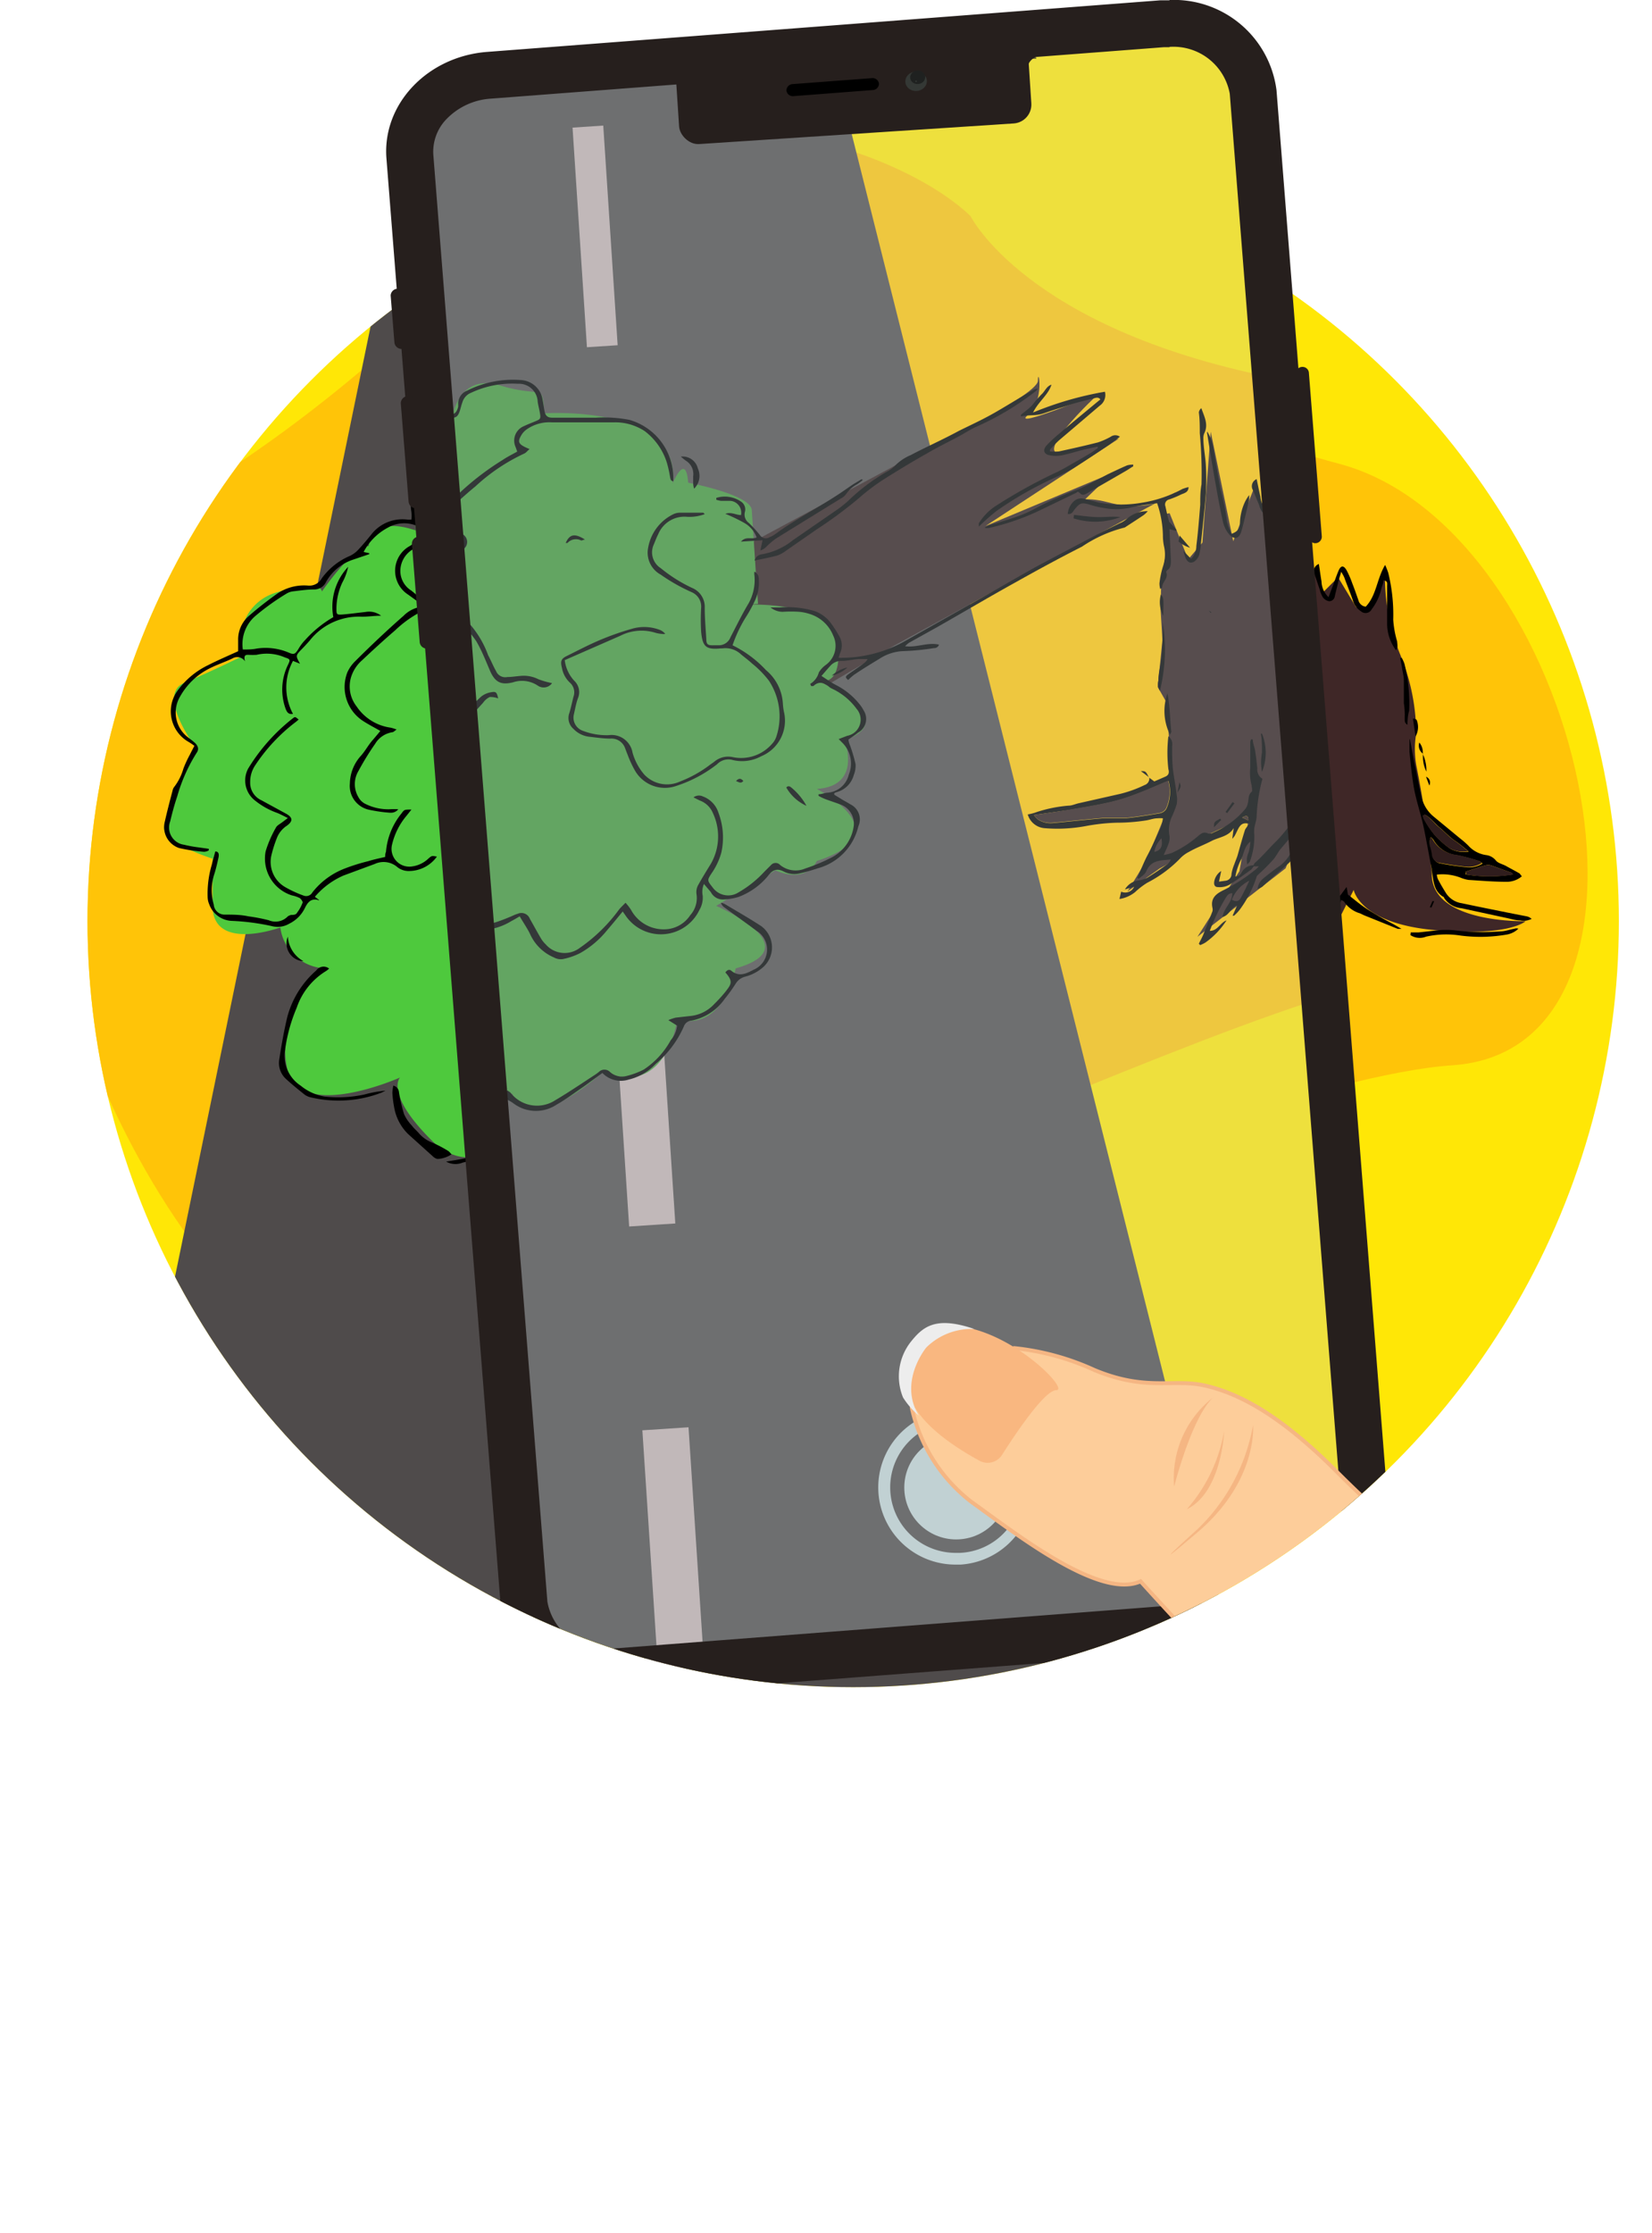 <svg xmlns="http://www.w3.org/2000/svg" xmlns:xlink="http://www.w3.org/1999/xlink" viewBox="0 0 105.72 142.83"><defs><style>.cls-1{fill:none;}.cls-2{clip-path:url(#clip-path);}.cls-3{fill:#ffe706;}.cls-4{fill:#ffc408;}.cls-5{fill:#4f4b4b;}.cls-6{fill:#c1b0b0;}.cls-7{fill:#301d1d;}.cls-8{fill:#4ec93d;}.cls-9{fill:#3f2727;}.cls-10{fill:#261f1d;}.cls-11{fill:#343835;}.cls-12{fill:#1f2120;}.cls-13{clip-path:url(#clip-path-2);}.cls-14{clip-path:url(#clip-path-3);}.cls-15{fill:#419638;}.cls-16,.cls-17,.cls-18{fill:#c1d1d3;}.cls-16{opacity:0.27;}.cls-18{stroke:#c1d1d3;}.cls-18,.cls-20{stroke-miterlimit:10;}.cls-19{clip-path:url(#clip-path-4);}.cls-20{fill:#fdcd9a;stroke:#f5b683;stroke-width:0.25px;}.cls-21{fill:#f5b683;}.cls-22{fill:#f9b780;}.cls-23{fill:#ededed;}</style><clipPath id="clip-path" transform="translate(4.42 8.55)"><circle class="cls-1" cx="50.18" cy="50.38" r="49"/></clipPath><clipPath id="clip-path-2" transform="translate(4.42 8.55)"><path class="cls-1" d="M99.18,50.38A49,49,0,1,1,16.36,14.92c8.79-8.39-7.3-23.54,5.82-23.54,4.91,0,47.52-6.35,52-5C81.64-11.38,78.49,9.67,84,14.91A48.88,48.88,0,0,1,99.18,50.38Z"/></clipPath><clipPath id="clip-path-3" transform="translate(4.42 8.55)"><polygon id="SVGID" class="cls-1" points="82.05 94.59 29.92 98 22.18 -2.62 75.47 -5.88 82.05 94.59"/></clipPath><clipPath id="clip-path-4" transform="translate(4.42 8.55)"><circle id="SVGID-2" data-name="SVGID" class="cls-1" cx="48.18" cy="65.38" r="54"/></clipPath></defs><title>tree-circle-yellow</title><g id="circle_kopie" data-name="circle kopie"><g class="cls-2"><rect class="cls-3" x="4.59" y="7.92" width="100" height="101"/><path class="cls-4" d="M62.56,9.66S65.67,17,81.25,21.11s22.84,37.45,7.26,38.49-66.44,25-76.83,15.61-22.84-40.58-4.15-52S28.3,1.34,42.83,2.38,62.56,9.66,62.56,9.66Z" transform="translate(4.42 8.55)"/><polygon class="cls-5" points="26.59 6.92 5.59 108.92 77.59 108.92 58.59 6.92 26.59 6.92"/><rect class="cls-6" x="41.59" y="10.92" width="2" height="14"/><rect class="cls-6" x="40.59" y="64.92" width="3" height="16"/><rect class="cls-6" x="40.59" y="93.92" width="3" height="16"/><path class="cls-7" d="M47.18,29.38,56.93,25s9.25-3.64,9.25-4.64.39,1.27-.81,2.14,4.73-1.13,4.73-1.13S64.73,25.67,68,25l3.23-.64-9,5,8.43-2.85-3.43,2.85s0-2,3-1S74.63,28,74.63,28l-4.37,2L55.83,36.58l-5.65,2.8-6-7Z" transform="translate(4.42 8.55)"/><path class="cls-8" d="M46.18,33.38s6,0,6,3-1.63,2-1.63,2,5.63,3,1.63,4c0,0,1,3-2,3,0,0,5.43,3.15-.29,4.57,0,0-.71,1.43-2.71.43l-4,2s6,3,1,4c0,0-1,4-4,3,0,0-1,5-5,3,0,0-5,4-6,1,0,0-3,4-6,1s-2-4-2-4-6.44,2.88-7.22-.56,2.22-6.44,2.22-6.44a3,3,0,0,1-2.66-2.6s-4.34,1.6-4.34-1.4v-3s-3.18-1-3.09-2,2.09-5,2.09-5-2.64-3.47-.82-4.24,3.82-1.76,3.82-1.76a3.1,3.1,0,0,1,2-4c3-1,3-.09,3-.09s2-2.91,3-2.91c0,0,0-2,3-1,0,0-.28-3.44,1.36-4.72s4.64-.28,4.64-.28.53-2.92,3.26-2,2.74,0,2.74,2c0,0,9,0,8,5,0,0,1-2,1,0,0,0,4,1,4,2v6Z" transform="translate(4.42 8.55)"/><path class="cls-9" d="M73.73,29.39V32l-.37,1.49-.18,1.86v2l-.51,2.94.51,1.06v6l-1,2-1,2-1.33,1.84L72,51.9l1.16-.52,1-1L77,49.32l1.21-.94-1,4-3,4,6-4,2-4s.37,2.14,5.18,2.57,5.82-.57,5.82-.57-6,.16-6-3a62.06,62.06,0,0,0-1-7,6,6,0,0,1,0-2,13.38,13.38,0,0,0-1-5,13.38,13.38,0,0,1-1-5l-1,2-.85-.09-1.15-1.91-1,1-.41-1.46-1.59,3.46-1-7-1,7-1,1-1-3Z" transform="translate(4.42 8.55)"/><path d="M10.82,33.11v-.7a2,2,0,0,1,.76-1.62c.56-.49,1.15-.94,1.75-1.37a3.06,3.06,0,0,1,1.94-.51.91.91,0,0,0,.9-.46A4.29,4.29,0,0,1,18,27a1.87,1.87,0,0,0,.55-.43c.29-.31.56-.64.85-1a2.52,2.52,0,0,1,2.25-.88,2.23,2.23,0,0,0,.26,0,2.56,2.56,0,0,0,0-.48,3,3,0,0,1,.4-2.09,4.78,4.78,0,0,1,1.74-1.83,2.76,2.76,0,0,1,1.33-.46,7.46,7.46,0,0,1,2.4.2c.39.11.59,0,.72-.42a1.55,1.55,0,0,0,.06-.23.9.9,0,0,1,.63-.76,6.77,6.77,0,0,1,3.59-.42,1.5,1.5,0,0,1,1.27,1.33c0,.26.05.51.08.76s.14.42.46.44c.94.08,1.89.13,2.84.2a9.92,9.92,0,0,1,2.16.28,3.87,3.87,0,0,1,2.59,3.94.49.49,0,0,1-.06.13c-.18,0-.17-.16-.19-.28a7.21,7.21,0,0,0-.15-.93A4.08,4.08,0,0,0,40.52,22a3.51,3.51,0,0,0-2-.68c-1.33-.13-2.65-.21-4-.29a2.62,2.62,0,0,0-1.69.34,1.23,1.23,0,0,0-.31.29c-.33.43-.29.58.19.84l.24.13a1.65,1.65,0,0,1-.35.25,13,13,0,0,0-3.29,1.86c-.56.39-1.1.81-1.63,1.23s-.5.63-.05,1.07l.71.71a.55.55,0,0,1,0,.9,7.27,7.27,0,0,0-1.49,2.51.67.67,0,0,0,.08.68q.42.54.87,1.05c.2.23.41.44.63.65a6.14,6.14,0,0,1,1,2c.16.34.28.7.44,1a.65.65,0,0,0,.71.43c.29,0,.57,0,.86,0a2.05,2.05,0,0,1,1.13.29,6.55,6.55,0,0,0,.88.31.69.69,0,0,1-1,.08,1.86,1.86,0,0,0-1.57-.3c-.79.14-1.16-.11-1.45-.87a18.12,18.12,0,0,0-.75-1.89,6.08,6.08,0,0,0-.86-1.12c-.3-.36-.64-.7-.95-1.06a1.46,1.46,0,0,1-.27-1.63,7.67,7.67,0,0,1,1.12-2c.11-.14.23-.27.33-.41s.16-.33-.05-.53-.54-.49-.78-.76c-.46-.5-.42-.89.11-1.32l.51-.36a1.58,1.58,0,0,0-1.75-.65A12.24,12.24,0,0,0,22,26.59a1.62,1.62,0,0,0-.8,1.37,1.48,1.48,0,0,0,.7,1.27c.39.31.76.65,1.18,1a2.28,2.28,0,0,1-.27.21,7.28,7.28,0,0,0-1.95,1.34c-.72.62-1.42,1.26-2.11,1.91a2.36,2.36,0,0,0-.71,1.1,2.07,2.07,0,0,0,.36,1.85A3.13,3.13,0,0,0,20.58,38a2.6,2.6,0,0,1,.38.12c-.12.08-.19.16-.26.17a1.56,1.56,0,0,0-1.11.74,17.28,17.28,0,0,0-1.07,1.74,1.63,1.63,0,0,0,0,1.68,1,1,0,0,0,.39.4,3.25,3.25,0,0,0,1.6.37,4,4,0,0,1,.56,0c-.27.31-.56.21-.8.2a10.09,10.09,0,0,1-1.08-.17,1.56,1.56,0,0,1-1.22-1.68,2.71,2.71,0,0,1,.67-1.73c.29-.31.49-.7.75-1s.34-.4.53-.63c-.36-.21-.74-.4-1.11-.64a2.59,2.59,0,0,1-1-3.11,2.32,2.32,0,0,1,.49-.7c1-1,2.06-2,3.11-2.92a2,2,0,0,1,1-.55c.05,0,.1-.05.2-.1-.12-.1-.2-.19-.3-.26l-.61-.44a1.81,1.81,0,0,1,.14-3.13A12.7,12.7,0,0,1,25,24.79c.37-.09.73-.22,1.1-.3a1.6,1.6,0,0,1,1.69.48c.29.34.34.33.69,0a18.18,18.18,0,0,1,2.81-1.85c.3-.17.62-.3,1-.45l-.09-.29a1,1,0,0,1,.63-1.3c.26-.11.54-.2.81-.29s.32-.13.28-.44-.07-.5-.1-.75a1.19,1.19,0,0,0-1.23-1.19,6.39,6.39,0,0,0-3,.38,1,1,0,0,0-.6.56c-.07.17-.12.33-.18.49-.16.4-.28.5-.72.46-.6-.05-1.2-.12-1.79-.21a3.14,3.14,0,0,0-2.72,1,4.15,4.15,0,0,0-1.29,2.22,1.94,1.94,0,0,0,.31,1.57c.06.08.11.18.22.37-.25-.07-.4-.1-.54-.15a2.09,2.09,0,0,0-1.87.1,3.72,3.72,0,0,0-1.56,1.56l.36.08s0,0,0,.06l-1,.34a3.09,3.09,0,0,0-1.76,1.43.84.84,0,0,1-.79.49c-.44,0-.89.07-1.33.12a1.06,1.06,0,0,0-.39.13A15.35,15.35,0,0,0,12,30.79,2.38,2.38,0,0,0,11.12,33c.31,0,.6,0,.89-.06a3.79,3.79,0,0,1,2.05.26c.34.15.41.09.61-.22a2.94,2.94,0,0,1,.45-.6,7.35,7.35,0,0,1,1.79-1.45,3.73,3.73,0,0,1,.95-3.22,3.59,3.59,0,0,1-.37,1,4,4,0,0,0-.38,1.66c0,.38,0,.42.4.39s1-.11,1.46-.16a1.26,1.26,0,0,1,1,.24c-.49,0-.88.07-1.26.06a4,4,0,0,0-3.32,1.54c-.18.2-.36.4-.55.59-.34.36-.34.38-.06.88l-.45-.18a3.57,3.57,0,0,0,0,3.39c-.31.05-.4-.14-.48-.35A3.6,3.6,0,0,1,14,34c.17-.35.16-.38-.18-.49A2.91,2.91,0,0,0,12,33.34a4.17,4.17,0,0,1-.52,0c-.16,0-.33,0-.22.42a.59.59,0,0,0-.8-.19c-.48.23-1,.4-1.47.64A4.42,4.42,0,0,0,7.11,36a2,2,0,0,0,.4,2.54c.18.15.38.28.55.44s.28.38.11.62A10.66,10.66,0,0,0,6.92,42.4c-.18.53-.32,1.06-.45,1.6a1.11,1.11,0,0,0,.89,1.49,7.73,7.73,0,0,0,.94.17l.64.09v.1a.61.61,0,0,1-.31.09,10.51,10.51,0,0,1-1.59-.24A1.41,1.41,0,0,1,6.13,44c.15-.67.33-1.35.5-2a.51.51,0,0,1,.1-.21,3.54,3.54,0,0,0,.59-1.18,7.36,7.36,0,0,1,.42-.9c.08-.17.17-.33.28-.55a4.73,4.73,0,0,0-.44-.29,2.25,2.25,0,0,1-.7-3.15A5.21,5.21,0,0,1,8.9,34C9.51,33.69,10.14,33.42,10.82,33.11Z" transform="translate(4.42 8.55)"/><path d="M50.2,38.68c.33-.13.45-.41.6-.69a1.89,1.89,0,0,1,.48-.45,1.47,1.47,0,0,0,.61-1.83,2.41,2.41,0,0,0-1.23-1.39,3.51,3.51,0,0,0-.85-.27,9.81,9.81,0,0,0-1.09-.1,1.29,1.29,0,0,1-.76-.33,5.27,5.27,0,0,1,.59,0,6.35,6.35,0,0,1,2.28.38,2.11,2.11,0,0,1,.9.74,7.33,7.33,0,0,1,.53.9,1.18,1.18,0,0,1,0,1.14,2.91,2.91,0,0,0-.1.28,8.49,8.49,0,0,0,4.23-.72q2.58-1.2,5.14-2.43c1.23-.58,2.45-1.18,3.69-1.74S68,31,69.43,30.34c.49-.22,1-.41,1.49-.61a1.72,1.72,0,0,0,.5-.27,2.11,2.11,0,0,1,1.38-.39,1.56,1.56,0,0,1-.28.23l-1.2.67a.35.35,0,0,1-.13.05,8.91,8.91,0,0,0-2.79,1c-1.49.63-3,1.29-4.42,2-1.77.83-3.53,1.7-5.3,2.54l-1.89.89a1.82,1.82,0,0,0-.26.2c.77.16,1.48-.17,2.2,0a.32.32,0,0,1-.34.2,15.8,15.8,0,0,1-1.94.07,3,3,0,0,0-1.64.39c-.56.29-1.12.57-1.68.88a3.11,3.11,0,0,0-.42.32c-.18-.16-.2-.22,0-.36s.74-.42,1.11-.63a.68.68,0,0,0,.26-.25h-.48a11.7,11.7,0,0,1-1.18,0,.92.92,0,0,0-.74.24c-.21.19-.4.39-.66.64.36.26.64.49.94.68a4.51,4.51,0,0,1,1.46,1.39,1.14,1.14,0,0,1,.15.29A1,1,0,0,1,53.14,42c-.19.13-.4.24-.65.39,0,.17.07.35.11.53a6.5,6.5,0,0,1,.24,1.06,1.39,1.39,0,0,1-.16.68,1.55,1.55,0,0,1-1.2,1,.39.39,0,0,0-.14.05s0,0,0,.1l.47.33.52.34a1.06,1.06,0,0,1,.43,1.43,3.68,3.68,0,0,1-2.82,2.48c-.4.11-.8.18-1.21.25a1.48,1.48,0,0,1-1-.2c-.44-.26-.73-.12-1.07.21a4.47,4.47,0,0,1-2,1.22,4.23,4.23,0,0,1-.94.1.88.88,0,0,1-.83-.52c-.09-.17-.19-.33-.32-.55a1.21,1.21,0,0,0-.13.74,1.6,1.6,0,0,1-.27.89,2.79,2.79,0,0,1-4.81,0l-.17-.25L36,53.44a6.19,6.19,0,0,1-1.83,1.33,4.4,4.4,0,0,1-1.13.31,1,1,0,0,1-.59-.13A3,3,0,0,1,31,53.37a13.18,13.18,0,0,0-.6-1.18l-.55.26a4.08,4.08,0,0,1-3.45.14A2.81,2.81,0,0,1,25,51.32a2,2,0,0,1-.06-1.53A8.61,8.61,0,0,1,26,47.4c.36-.51.32-.63-.15-1.08a8.07,8.07,0,0,1-1.36-1.38,2.1,2.1,0,0,1,.06-2.49,12.22,12.22,0,0,1,1.78-2C27,40,27.45,39.38,28,38.83a6.71,6.71,0,0,1,.85-.75,1.36,1.36,0,0,1,.65-.22c.29,0,.35.06.4.42a1.36,1.36,0,0,0-.54-.12c-.16,0-.31.2-.45.32l-1.64,1.58A21.6,21.6,0,0,0,25,42.5a1.93,1.93,0,0,0,.09,2.63c.3.33.63.62.94.93.09.09.17.19.26.29.42.5.43.72,0,1.26a6.36,6.36,0,0,0-1.13,2.48A1.71,1.71,0,0,0,26,51.93a3.31,3.31,0,0,0,2.22.68,10.07,10.07,0,0,0,1.5-.4c.18-.05.36-.14.54-.18a.6.6,0,0,1,.77.37l.65,1.32a2,2,0,0,0,.28.38,1.62,1.62,0,0,0,2.17.36,10.45,10.45,0,0,0,2.72-2.28,3.81,3.81,0,0,1,.45-.4,3.74,3.74,0,0,1,.31.47,2.42,2.42,0,0,0,2.36,1.38,2.06,2.06,0,0,0,1.52-.79A1.6,1.6,0,0,0,42,51.51a.92.92,0,0,1,.16-.57c.28-.44.59-.86.9-1.28a3.45,3.45,0,0,0,.34-3.22,1.47,1.47,0,0,0-.79-.85l-.39-.22a.64.64,0,0,1,.61,0,1.66,1.66,0,0,1,.95,1.11,4.36,4.36,0,0,1,0,2.53A4.1,4.1,0,0,1,43,50.25c-.31.42-.31.44,0,.87a1.23,1.23,0,0,0,1.65.45,7.12,7.12,0,0,0,1.76-1.2l.47-.4a.4.4,0,0,1,.59,0,1.64,1.64,0,0,0,1.61.33,14,14,0,0,0,1.66-.55,2.65,2.65,0,0,0,1.66-2,1.28,1.28,0,0,0-.64-1.32c-.35-.17-.73-.3-1.09-.46-.15-.07-.29-.16-.43-.24l0-.09c.2,0,.4-.07.6-.08a1.51,1.51,0,0,0,1.44-1,1.83,1.83,0,0,0-.26-2l-.25-.29c.22-.07.39-.13.57-.17a1,1,0,0,0,.72-1.67,3.93,3.93,0,0,0-1.4-1.32c-.07-.06-.17-.09-.24-.15-.32-.31-.65-.49-1.07-.16,0,0-.09,0-.13,0Z" transform="translate(4.42 8.55)"/><path d="M71.72,46l.33.27.72-.25c.22-.08.29-.22.25-.48a8.22,8.22,0,0,1,.09-2.08c.28.24.2.45.2.65,0,.58,0,1.17,0,1.75s.1.91.12,1.36a1.75,1.75,0,0,1-.09.6,6.82,6.82,0,0,1-.35.72,2,2,0,0,0-.25,1.24,1,1,0,0,1-.09.49,7.14,7.14,0,0,1-.37.71,3.44,3.44,0,0,0,.52-.1A6.88,6.88,0,0,0,74.45,50c.24-.15.44-.4.78-.18.07,0,.22,0,.32,0a5.48,5.48,0,0,0,2.19-1.38.86.86,0,0,0,.17-.33c.1-.24.09-.51.3-.72s.06-.27,0-.4a3.35,3.35,0,0,1,0-1.14c0-.5,0-1,.07-1.51a1,1,0,0,1,.07-.28h.11c0,.25.07.49.09.73s.07.76.07,1.14a.68.68,0,0,0,.3.67,10.91,10.91,0,0,0-.54,2.33c0,.27-.15.52-.2.78a1.39,1.39,0,0,0,0,.41,4.42,4.42,0,0,1-.38,1.64c0,.07-.1.12-.2.22a1.13,1.13,0,0,1,.13-.75,3.08,3.08,0,0,0,.17-.68c-.38.24-.46.67-.64,1a3.34,3.34,0,0,0-.48,1.11c.34,0,.39-.26.56-.4a.84.84,0,0,1,.71-.22c-.1.1-.15.2-.22.25-.45.28-.89.55-1.35.81a1.3,1.3,0,0,1-.87.17.26.26,0,0,1-.23-.34,1,1,0,0,1,.51-.67l-.2.66.45,0a.43.43,0,0,0,.4-.4,3.42,3.42,0,0,1,.22-.61c.07-.17.17-.34.23-.52.21-.54.4-1.09.62-1.63,0-.13.2-.22.31-.34-.38-.14-.57-.08-.75.24-.09.14-.17.3-.26.44a1.39,1.39,0,0,1-.17.19l.14-.68c-.37.53-1,.51-1.49.73s-1,.37-1.5.59a1.93,1.93,0,0,0-.63.42,8.45,8.45,0,0,1-2,1.36,5.68,5.68,0,0,0-.83.55,2.14,2.14,0,0,1-1.08.37l.15-.46a.64.64,0,0,0,.86-.26l-.61.14a1.2,1.2,0,0,1,.88-.52,1.7,1.7,0,0,0,.59-.14c.46-.24.91-.5,1.36-.77a.68.68,0,0,0,.23-.29c-.63,0-1.27,0-1.64.66-.09.19-.34.3-.51.44l-.09-.07c.25-.46.49-.93.75-1.39s.67-1.14,1-1.72a3.33,3.33,0,0,0,.19-.56,1.38,1.38,0,0,0-.36,0c-.24,0-.48,0-.71.08a11.53,11.53,0,0,1-2,0,16.49,16.49,0,0,0-2,.09,9.4,9.4,0,0,1-2.65,0,1.24,1.24,0,0,1-1-.93c.23-.05.43-.06.62-.12a8.55,8.55,0,0,1,2-.28c.22,0,.44-.07.66-.1.92-.15,1.84-.3,2.76-.43a8,8,0,0,0,1.59-.46.43.43,0,0,0,.34-.44Zm-7.61,1.91a1.86,1.86,0,0,0,.24.29,1.56,1.56,0,0,0,1,.3c1.11,0,2.22-.09,3.32-.1.47,0,.95.08,1.42.07.73,0,1.45-.1,2.18-.18a.55.55,0,0,0,.43-.24A2.41,2.41,0,0,0,73,46.31c-.73.25-1.44.5-2.17.72a14.45,14.45,0,0,1-1.7.4c-.89.14-1.79.22-2.69.31C65.67,47.82,65,47.87,64.11,47.94Zm8.16,2a1.66,1.66,0,0,0-.51.82C72.17,50.7,72.28,50.51,72.27,50Zm5.31-1,.39.21C78,48.87,77.89,48.81,77.58,49Z" transform="translate(4.42 8.55)"/><path d="M45.34,35.9a7.59,7.59,0,0,1,2.06,1.72,3,3,0,0,1,1,2.21,3.64,3.64,0,0,0,0,.57,2.46,2.46,0,0,1-1.67,2.67,2.71,2.71,0,0,1-1.86.12,1.06,1.06,0,0,0-1,.2,8.75,8.75,0,0,1-2.72,1.21,2.26,2.26,0,0,1-2.64-1.16,6.08,6.08,0,0,1-.39-1.06c-.06-.15-.09-.3-.15-.45a1,1,0,0,0-.91-.64c-.45,0-.9-.12-1.36-.2a1.71,1.71,0,0,1-1-.57.89.89,0,0,1-.2-1c.13-.34.22-.7.34-1a.81.81,0,0,0-.18-.91,1.71,1.71,0,0,1-.45-1c-.07-.4,0-.56.34-.71.71-.29,1.43-.6,2.16-.85a19.94,19.94,0,0,1,2.14-.59,2.94,2.94,0,0,1,1.78.16.87.87,0,0,1,.38.3.66.66,0,0,1-.23,0,2.22,2.22,0,0,1-.46-.12,3.12,3.12,0,0,0-2.23.06L34.45,36.2a2.23,2.23,0,0,0,.5,1.25.93.93,0,0,1,.15,1.13c-.13.3-.21.63-.31.94a.89.89,0,0,0,.5,1.1A4.64,4.64,0,0,0,37,41a1.36,1.36,0,0,1,1.46,1.21,3.69,3.69,0,0,0,.67,1.5,2.09,2.09,0,0,0,2.29.58,7.58,7.58,0,0,0,1.92-.93c.14-.09.3-.17.44-.27a1.36,1.36,0,0,1,1.18-.16,2.71,2.71,0,0,0,2.58-.7,1.13,1.13,0,0,0,.29-.43,4,4,0,0,0-.24-3.52,6.25,6.25,0,0,0-1-1.17c-.21-.22-.44-.41-.66-.62a1.51,1.51,0,0,0-1.2-.46h-.1c-1,0-1.17-.16-1.2-1.14a12.75,12.75,0,0,1,.09-1.51,1,1,0,0,0-.53-1.08A11.89,11.89,0,0,1,41,31.06a1.57,1.57,0,0,1-.7-1.76,2.9,2.9,0,0,1,1.75-2,.85.85,0,0,1,.41-.09l1.56.11s0,.05.09.11a3.08,3.08,0,0,1-1.16.09,1.85,1.85,0,0,0-1.94,1c-.13.2-.22.42-.33.63a1.18,1.18,0,0,0,.35,1.53,10,10,0,0,0,2,1.39,1.29,1.29,0,0,1,.74,1.32c0,.65,0,1.3,0,1.95,0,.34.08.41.43.42h.33a.81.81,0,0,0,.82-.46c.39-.65.78-1.31,1.21-1.93a3,3,0,0,0,.59-1.91,1.29,1.29,0,0,1,.05-.24.51.51,0,0,1,.25.5,2.62,2.62,0,0,1-.4,1.45,7.45,7.45,0,0,1-.63.95A9,9,0,0,0,45.34,35.9Z" transform="translate(4.42 8.55)"/><path d="M9.36,45.92c.24,0,.24.22.2.4s-.14.65-.25,1a3.33,3.33,0,0,0-.05,2,.69.69,0,0,0,.71.64c.5,0,1,0,1.51.11a11.47,11.47,0,0,1,1.3.25A1.09,1.09,0,0,0,14,50.07a.67.67,0,0,1,.21-.09c.13,0,.31,0,.38-.14a2.47,2.47,0,0,0,.36-.66c0-.06-.1-.22-.19-.28a2.11,2.11,0,0,0-.5-.17,2.47,2.47,0,0,1-1.68-2.82,7.29,7.29,0,0,1,.66-1.52c.07-.14.26-.23.39-.33l.37-.28c-.29-.14-.5-.26-.72-.34a4.84,4.84,0,0,1-1.43-.82,1.62,1.62,0,0,1-.39-2,12,12,0,0,1,2.85-3.21c.16-.12.15-.12.38.07a3.11,3.11,0,0,1-.28.23,11.25,11.25,0,0,0-2.48,2.67,1.9,1.9,0,0,0-.34,1.12,1.22,1.22,0,0,0,.71,1.14l1.58.86c.44.24.46.48.06.77a1.66,1.66,0,0,0-.63.76,8,8,0,0,0-.37,1.17,1.86,1.86,0,0,0,.89,2,7.25,7.25,0,0,0,1.2.55.45.45,0,0,0,.54-.21,4.81,4.81,0,0,1,2-1.5,12.09,12.09,0,0,1,1.58-.5c.35-.11.7-.18,1.08-.27,0-.11,0-.21.05-.32a4.47,4.47,0,0,1,1-2.47c.18-.25.19-.24.63-.24l-.31.39a4.43,4.43,0,0,0-.94,1.89A1.14,1.14,0,0,0,22,46.87a1.87,1.87,0,0,0,1-.5c.22-.19.23-.18.54-.12a2.22,2.22,0,0,1-1.87.92,1.15,1.15,0,0,1-.65-.24,1.35,1.35,0,0,0-1.46-.21l-2,.74a5.07,5.07,0,0,0-1.83,1.36l.26.2s0,.06-.07,0c-.45-.11-.66.17-.83.52a2.16,2.16,0,0,1-1,1,1.46,1.46,0,0,1-1.05.17,14.58,14.58,0,0,0-2.63-.35,1.6,1.6,0,0,1-1.44-1.06,1.23,1.23,0,0,1-.1-.41,6.5,6.5,0,0,1,.26-2.11C9.19,46.53,9.27,46.23,9.36,45.92Z" transform="translate(4.42 8.55)"/><path d="M85.8,38.73c.1.48.19,1,.28,1.43.16.76.29,1.52.47,2.27a2.28,2.28,0,0,0,.79,1.27L89,45.07a5.82,5.82,0,0,1,.53.46,1.9,1.9,0,0,0,1.15.62.94.94,0,0,1,.63.35c.15.18.44.23.65.35s.58.31.87.48c0,0,.07.09.14.18a1.49,1.49,0,0,1-1,.35c-.8,0-1.61-.07-2.41-.12a2.19,2.19,0,0,1-.5-.14,3.24,3.24,0,0,0-1.53-.2.88.88,0,0,0,.07.29c.16.31.34.61.52.9a1.45,1.45,0,0,0,1,.64c1.28.27,2.57.53,3.85.78.41.08.41.06.63.22a1.14,1.14,0,0,1-.74.1c-.3,0-.59-.1-.89-.16l-2.87-.62A1.48,1.48,0,0,1,88,48.9s0-.07-.06-.08c-.65-.39-.61-1.07-.74-1.69,0-.2-.07-.4-.1-.61-.14-.74-.27-1.49-.43-2.23-.12-.56-.29-1.1-.43-1.65s-.19-.83-.25-1.26c-.09-.61-.15-1.22-.21-1.84,0-.26,0-.53,0-.8ZM87.14,45a.8.8,0,0,0,0,.62,2.8,2.8,0,0,1,.12.5.59.59,0,0,0,.54.57c.51.1,1,.17,1.55.23a1.61,1.61,0,0,0,1.11-.23,1,1,0,0,0-.22-.15,12.56,12.56,0,0,0-1.37-.37,2,2,0,0,1-1.56-1A1,1,0,0,0,87.14,45Zm-.4-1.42-.08.06a.67.67,0,0,0,.08.25,6.7,6.7,0,0,0,.63.94,5.76,5.76,0,0,0,1,.9,1.81,1.81,0,0,0,1.2.2,9.39,9.39,0,0,0-1-.78c-.31-.24-.58-.53-.88-.78S87.12,43.73,86.74,43.56Zm2.64,3.65v.16a9.45,9.45,0,0,0,3,0,.18.18,0,0,0-.1-.12L91,46.81a.66.66,0,0,0-.37,0C90.2,46.93,89.79,47.08,89.38,47.21Z" transform="translate(4.42 8.55)"/><path d="M24.13,65.76c.43-.07.82-.13,1.21-.21a3.28,3.28,0,0,0,.8-.27,7.5,7.5,0,0,0,2.28-1.67,3.41,3.41,0,0,1,.48-.37,1.75,1.75,0,0,1,.18.15,2.2,2.2,0,0,0,2.87.66c.89-.44,1.75-.95,2.62-1.42a2.2,2.2,0,0,0,.32-.21.51.51,0,0,1,.69,0,1.2,1.2,0,0,0,1,.35,4.57,4.57,0,0,0,1.21-.36,5.14,5.14,0,0,0,1.91-1.68,1.66,1.66,0,0,0,.47-.9l-.54-.38a2.79,2.79,0,0,1,.49-.13c.3,0,.6,0,.9,0a2.51,2.51,0,0,0,1.64-.65,10.21,10.21,0,0,0,.83-.78c.39-.45.57-.61,0-1.23.1-.14.25-.22.39-.09.48.46,1,.22,1.46,0a1.39,1.39,0,0,0,.35-2.45c-.65-.55-1.32-1.07-2-1.61a.52.52,0,0,1-.2-.32,1.7,1.7,0,0,1,.24.09c.76.52,1.53,1,2.26,1.57a1.65,1.65,0,0,1,0,2.58,2.85,2.85,0,0,1-1.24.56.94.94,0,0,0-.62.39,10.19,10.19,0,0,1-.8.94,3.37,3.37,0,0,1-2.23,1.23.58.58,0,0,0-.52.35l0,0a6.59,6.59,0,0,1-2,2.26,3.66,3.66,0,0,1-1.81.88,1.66,1.66,0,0,1-1.68-.53l-1.32.79c-.58.34-1.16.71-1.77,1a2.45,2.45,0,0,1-2.76-.25l-.27-.2a.38.38,0,0,0-.48,0l-.68.59a5.34,5.34,0,0,1-2.61,1.38A1.22,1.22,0,0,1,24.13,65.76Z" transform="translate(4.42 8.55)"/><path d="M78.45,52.13l-.35,0c.06-.1.08-.19.14-.23.52-.4,1-.87,1.46-1.28a9,9,0,0,0,1.38-1.52l.68-.91.08.49c.43.33.78.63,1.17.89.57.37,1.16.7,1.74,1l.52.3c-.14,0-.2,0-.24,0L82.87,50l-.25-.12a1.84,1.84,0,0,1-1-.71c0-.05-.1-.08-.21-.16,0,.13-.13.25-.11.33a.44.44,0,0,1-.15.47c-.42.45-.86.88-1.28,1.32-.17.18-.29.41-.47.58-.35.34-.72.66-1.09,1,0,0-.08.07-.09.1a7.24,7.24,0,0,1-1.13,1.89,3.22,3.22,0,0,1-.5.47l-.08-.06.34-.64c-.45.13-.55.62-1,.67.14-.56.7-.88.75-1.46a.39.39,0,0,0-.41.22A12.48,12.48,0,0,0,75,56.06c.52,0,.72-.48,1.13-.59a5.22,5.22,0,0,1-1.45,1.31,1.49,1.49,0,0,1-.37.14l-.07-.09c.1-.18.23-.36.32-.55.24-.48.47-1,.69-1.45a.37.37,0,0,0,.06-.22c-.1-.66.36-.9.84-1.09a11.05,11.05,0,0,0,2-1.1C78.29,52.37,78.34,52.26,78.45,52.13Zm-1.88,2c.25.16.45.11.56,0,.23-.34.43-.71.63-1.06A2.3,2.3,0,0,0,76.57,54.15Z" transform="translate(4.42 8.55)"/><path d="M70.5,21.35a.81.81,0,0,1-.39.87c-.93.68-1.87,1.35-2.79,2a5.41,5.41,0,0,0-.62.55l0,.11a3.74,3.74,0,0,0,.58,0c.86-.13,1.72-.26,2.58-.42a3.92,3.92,0,0,0,.85-.3.53.53,0,0,1,.59,0c-.33.2-.61.39-.9.56-.75.42-1.49.84-2.24,1.24a9.4,9.4,0,0,1-1.29.6A23.59,23.59,0,0,0,63,28.49a13.4,13.4,0,0,0-1.2.9c0-.09,0-.17,0-.21a3.49,3.49,0,0,1,1.07-1,34.31,34.31,0,0,1,4.22-2c.57-.22,1.12-.51,1.67-.77l.6-.3c.16-.08.31-.18.47-.27l0-.1c-.33.05-.66.09-1,.15s-.9.19-1.35.26a2.42,2.42,0,0,1-.76,0c-.4-.09-.47-.37-.17-.65a6.48,6.48,0,0,1,.81-.66L70,22c.09-.06.17-.13.27-.21-.14-.18-.31-.1-.45-.08-.5.08-1,.18-1.49.29s-1.17.27-1.75.43-1,0-1.52.12l0-.11c.25-.18.51-.34.74-.54a8.47,8.47,0,0,1,.67-.67c.24-.18.35-.51.69-.57-.26.65-.91,1-1.31,1.69A21.83,21.83,0,0,1,70.5,21.35Z" transform="translate(4.42 8.55)"/><path d="M47.12,30.62a.53.53,0,0,1,.49-.37,4.36,4.36,0,0,0,2.06-.78l3.07-1.81a4.27,4.27,0,0,0,.66-.45,12.9,12.9,0,0,1,2.67-1.71,1.94,1.94,0,0,0,.51-.33,3.26,3.26,0,0,1,1.07-.61l3.24-1.34c.76-.31,1.53-.61,2.27-.95.89-.41,1.76-.87,2.64-1.31a.7.7,0,0,1,.37-.08A.74.74,0,0,1,66,21a18.43,18.43,0,0,1-4,2c-.4.15-.78.36-1.17.53-.7.32-1.42.6-2.12.94-1,.49-2.05,1-3.05,1.54a13.19,13.19,0,0,0-1.62,1.05,28,28,0,0,1-2.88,1.83c-.71.41-1.41.84-2.13,1.25a1.86,1.86,0,0,1-.56.24C48.06,30.5,47.61,30.55,47.12,30.62Z" transform="translate(4.42 8.55)"/><path d="M84.92,33.05a2.86,2.86,0,0,1-.57-1.78c0-.78,0-1.55,0-2.32,0-.15.06-.34-.23-.37,0,.19-.11.38-.15.57a3.44,3.44,0,0,1-.61,1.28.44.44,0,0,1-.69.12,1.21,1.21,0,0,1-.49-.62c-.17-.53-.38-1-.58-1.56a3.88,3.88,0,0,0-.19-.34c-.09.31-.16.52-.21.74s-.14.55-.2.83a.36.36,0,0,1-.36.31.61.61,0,0,1-.41-.26,1.72,1.72,0,0,1-.19-.48c-.11-.31-.21-.63-.32-.93a.49.49,0,0,1,.26-.71c.06.39.11.76.17,1.12a1.42,1.42,0,0,0,.45,1l.27-.71c.13-.33.23-.66.38-1s.33-.32.51,0a6.12,6.12,0,0,1,.36.83c.14.35.26.71.39,1.07a.54.54,0,0,0,.47.42c.69-.72.7-1.76,1.24-2.67a4.67,4.67,0,0,1,.2.5,11.22,11.22,0,0,1,.32,3,6.16,6.16,0,0,0,.25,1.39C85,32.69,85.06,32.85,84.92,33.05Z" transform="translate(4.42 8.55)"/><path d="M75.51,27.75c-.08.35-.34.38-.54.46a6.91,6.91,0,0,1-.77.25c-.21.07-.32.19-.27.42s.09.62.16.93a1,1,0,0,0,.2.28c.08.11.17.21.26.32l-.06.08-.44-.14c0,.67,0,1.35,0,2,0,.23,0,.48-.28.61,0,0-.08.08-.07.11.14.41-.32.61-.33,1,0,0,0,0-.12.08a1,1,0,0,1,0-.37,6.46,6.46,0,0,1,.34-1.08,2.12,2.12,0,0,0,.16-1.29,3.39,3.39,0,0,1,0-.71,6.61,6.61,0,0,0-.24-2.05c-.63.06-1.24.07-1.82.18a4.36,4.36,0,0,1-1.69-.06,5.53,5.53,0,0,1-.9-.28c-.46-.16-.59-.13-.92.22-.14.14-.22.36-.5.3a1.17,1.17,0,0,1,.41-.74.67.67,0,0,1,.7-.15l1,.3a8.14,8.14,0,0,0,2.74.15,8.56,8.56,0,0,0,2.69-.71C75.22,27.81,75.37,27.79,75.51,27.75Z" transform="translate(4.42 8.55)"/><path d="M16.64,53.41a1.3,1.3,0,0,1-.18.15,4.4,4.4,0,0,0-1.89,2.35,10.45,10.45,0,0,0-.75,2.73,2.27,2.27,0,0,0,1,2.26,3.25,3.25,0,0,0,1.53.7,8,8,0,0,0,2.54-.13,7.76,7.76,0,0,1,1.36-.25l-.26.13a7.7,7.7,0,0,1-4.48.31,1.09,1.09,0,0,1-.43-.18c-.4-.32-.81-.65-1.19-1a1.38,1.38,0,0,1-.44-1.25c.14-.91.3-1.81.51-2.7a6,6,0,0,1,1.86-3A.57.57,0,0,1,16.64,53.41Z" transform="translate(4.42 8.55)"/><path d="M54.47,26c-.13.08-.26.18-.39.25a1.88,1.88,0,0,0-.77.6A.8.8,0,0,1,53,27c-1.45.76-2.91,1.51-4.36,2.28a5.49,5.49,0,0,0-.69.5.8.8,0,0,1-.37.18l.19-.63H46.34c.34-.35.7-.08,1-.21a1.87,1.87,0,0,0-.77-1,11.91,11.91,0,0,0-1.14-.63c.39-.12.68.12,1,.14a.76.76,0,0,0-.62-1c-.2,0-.4,0-.61-.08s-.19-.06-.29-.09,0-.11,0-.12a1.91,1.91,0,0,1,1.57.33.59.59,0,0,1,.21.68.65.65,0,0,0,.22.72c.24.25.44.54.66.81a.45.45,0,0,0,.62.17,1.54,1.54,0,0,0,.35-.15c1.29-.82,2.7-1.42,4-2.14.42-.23.82-.48,1.23-.71.19-.11.38-.19.56-.29Z" transform="translate(4.42 8.55)"/><path d="M20.75,60.9a.46.46,0,0,1,.36.4,9.89,9.89,0,0,0,.33,1.43,2.71,2.71,0,0,0,.5.73c.13.18.31.32.45.49a2.17,2.17,0,0,0,.84.59,7.51,7.51,0,0,1,1.05.55,1,1,0,0,1,.19.21,1.8,1.8,0,0,1-.87.29c-.08,0-.2-.06-.28-.13L21.7,64a3.15,3.15,0,0,1-.9-1.74,6.91,6.91,0,0,1-.11-.9A2.77,2.77,0,0,1,20.75,60.9Z" transform="translate(4.42 8.55)"/><path d="M62.17,29.47a.94.94,0,0,1,.23-.1c.62-.15,1.24-.27,1.85-.45a7.82,7.82,0,0,0,1.33-.48,21.3,21.3,0,0,1,2.67-1c.71-.22,1.38-.55,2.07-.82.42-.17.85-.34,1.28-.49a1.33,1.33,0,0,1,.4,0l0,.1c-.18.1-.36.21-.55.3l-2.55,1.15c-.15.07-.3.18-.48,0s-.2,0-.29,0c-.8.31-1.58.64-2.38.94a15.22,15.22,0,0,1-3.38.91h-.22Z" transform="translate(4.42 8.55)"/><path d="M74.91,31.78l.46.54a1.14,1.14,0,0,0,.4-.79c.17-.87.29-1.75.43-2.62.06-.42.08-.85.16-1.27a25.31,25.31,0,0,0,.1-3.26c0-.44,0-.88,0-1.33a.46.46,0,0,1,.18-.26c.14.52.41,1,.12,1.57a.79.79,0,0,0-.11.36c0,.58,0,1.16,0,1.74a15.22,15.22,0,0,1-.11,1.79c-.14,1-.34,2.06-.51,3.09a5.19,5.19,0,0,1-.18.78.88.88,0,0,1-.32.37c-.26.15-.45.06-.56-.22S75,32,74.91,31.78Z" transform="translate(4.42 8.55)"/><path d="M78.1,30.9c.39-.12.55-.29.59-.63a3.15,3.15,0,0,1,.44-1.39,3.24,3.24,0,0,1,.27-.37,1.68,1.68,0,0,1,0,.3c-.21.66-.4,1.33-.63,2s-.52.56-.83.15a1.82,1.82,0,0,1-.33-.77c-.13-.84-.23-1.69-.33-2.54-.11-1-.21-2.08-.32-3.11a.38.38,0,0,1,0-.18,2.74,2.74,0,0,1,.33,1.11c.09.86.17,1.73.29,2.59a14.86,14.86,0,0,1,.28,2.11A3.36,3.36,0,0,0,78.1,30.9Z" transform="translate(4.42 8.55)"/><path d="M85.86,51.1l.49,0,1.27-.14a5.35,5.35,0,0,1,1,0,15,15,0,0,0,3,.07c.29,0,.58-.12.88-.17a.37.37,0,0,1,.25,0,1.44,1.44,0,0,1-.77.38,9.92,9.92,0,0,1-2.93.06,5.87,5.87,0,0,0-2.21.07,1.09,1.09,0,0,1-1-.1Z" transform="translate(4.42 8.55)"/><path d="M78.28,53.56a1,1,0,0,1,.42-.65c.3-.22.62-.43.94-.63a2.5,2.5,0,0,0,1-.94,5.43,5.43,0,0,1,.69-1A3.18,3.18,0,0,1,80.47,52c-.61.5-1.24,1-1.87,1.44A2.24,2.24,0,0,1,78.28,53.56Z" transform="translate(4.42 8.55)"/><path d="M85.65,37.82c-.19-.15-.18-.15-.17-.68a5.67,5.67,0,0,0-.06-.71c0-.25,0-.5,0-.75s0-.48,0-.71-.07-.5-.11-.75-.08-.45-.13-.68l.11,0a2.59,2.59,0,0,1,.17.38,10.55,10.55,0,0,1,.3,3C85.67,37.2,85.66,37.49,85.65,37.82Z" transform="translate(4.42 8.55)"/><path d="M73.24,36.25a11.05,11.05,0,0,1-.48,4.32.83.83,0,0,1-.07-.65c.1-.51.23-1,.31-1.52s.13-1,.18-1.45Z" transform="translate(4.42 8.55)"/><path d="M42.79,23.71a1,1,0,0,1,1.05.82,1.13,1.13,0,0,1-.33,1.27,2.31,2.31,0,0,1,0-.32c0-.16.05-.31.08-.47a1,1,0,0,0-.41-1Z" transform="translate(4.42 8.55)"/><path d="M68,29.05c.5.08,1,.19,1.51.23s1,0,1.49,0a4.69,4.69,0,0,1-3-.1Z" transform="translate(4.42 8.55)"/><path d="M73.27,40.77a23.12,23.12,0,0,1,.09,2.47s-.06.09-.1.15A3.33,3.33,0,0,1,73.27,40.77Z" transform="translate(4.42 8.55)"/><path d="M79.22,43.71A3.2,3.2,0,0,1,79,46.14a3.26,3.26,0,0,1,.11-1.22c0-.4,0-.8,0-1.21Z" transform="translate(4.42 8.55)"/><path d="M49.44,46.4a2.88,2.88,0,0,1-1.22-1.25c.11-.13.24-.06.32,0A4,4,0,0,1,49.44,46.4Z" transform="translate(4.42 8.55)"/><path d="M15,52.94a1.14,1.14,0,0,1-1-1.57A1.94,1.94,0,0,0,15,52.94Z" transform="translate(4.42 8.55)"/><path d="M35,28.72c.29-.55.63-.6,1.27-.14-.12,0-.21.06-.27,0a.71.71,0,0,0-.87.1.13.13,0,0,1-.09,0Z" transform="translate(4.42 8.55)"/><path d="M73.26,34.46c.18.23.18.23.06,1.37A1.92,1.92,0,0,1,73.26,34.46Z" transform="translate(4.42 8.55)"/><path d="M86.17,38.56,86,37.42c.14,0,.22.06.24.09A1.22,1.22,0,0,1,86.17,38.56Z" transform="translate(4.42 8.55)"/><path d="M74.63,31.17l.1-.38.62.82A2.11,2.11,0,0,1,74.63,31.17Z" transform="translate(4.42 8.55)"/><path d="M52.68,37.8a2.31,2.31,0,0,1-1.09.44A2.18,2.18,0,0,1,52.68,37.8Z" transform="translate(4.42 8.55)"/><path d="M86.63,39.68a2.44,2.44,0,0,1,.23,1.13,2.15,2.15,0,0,1-.21-1.14Z" transform="translate(4.42 8.55)"/><path d="M76.21,49l-.49.44c.07-.32.07-.32.42-.52Z" transform="translate(4.42 8.55)"/><path d="M77.14,48l-.51.59-.1-.09.5-.59Z" transform="translate(4.42 8.55)"/><path d="M87.05,41.7l-.21-.56A.4.4,0,0,1,87.05,41.7Z" transform="translate(4.42 8.55)"/><path d="M86.65,39.67a.63.63,0,0,1-.24-.72,1,1,0,0,1,.22.73Z" transform="translate(4.42 8.55)"/><path d="M73.5,47.11l.17-.65C73.77,46.74,73.77,46.74,73.5,47.11Z" transform="translate(4.42 8.55)"/><path d="M71.73,46l-.5-.43c.3,0,.3,0,.49.44Z" transform="translate(4.42 8.55)"/><path d="M28.51,69.56" transform="translate(4.42 8.55)"/><path d="M45,44.53c.21-.18.33-.15.48,0C45.32,44.73,45.18,44.64,45,44.53Z" transform="translate(4.42 8.55)"/><path d="M67.48-.08l-.38,0V-.18l.38,0Z" transform="translate(4.42 8.55)"/><path d="M87.08,49.49l.17-.39.11,0-.17.4Z" transform="translate(4.42 8.55)"/><path d="M100.85.48l.44,0v.1l-.43,0Z" transform="translate(4.42 8.55)"/><path d="M76.42,35.84l-.12-.16,0,0,.15.13Z" transform="translate(4.42 8.55)"/><path d="M96.05,74.1l-.21.06s0-.12,0-.12L96,74Z" transform="translate(4.42 8.55)"/><path class="cls-7" d="M64.11,47.94c.84-.07,1.56-.12,2.28-.2.9-.09,1.8-.17,2.69-.31a14.45,14.45,0,0,0,1.7-.4c.73-.22,1.44-.47,2.17-.72a2.41,2.41,0,0,1-.27,1.77.55.55,0,0,1-.43.24c-.73.08-1.45.15-2.18.18-.47,0-.95-.08-1.42-.07-1.1,0-2.21.06-3.32.1a1.56,1.56,0,0,1-1-.3A1.86,1.86,0,0,1,64.11,47.94Z" transform="translate(4.42 8.55)"/><path class="cls-7" d="M72.27,50c0,.56-.1.75-.51.82A1.66,1.66,0,0,1,72.27,50Z" transform="translate(4.42 8.55)"/><path class="cls-7" d="M77.58,49c.31-.15.41-.09.39.21Z" transform="translate(4.42 8.55)"/><path class="cls-7" d="M87.14,45a1,1,0,0,1,.12.14,2,2,0,0,0,1.56,1,12.56,12.56,0,0,1,1.37.37,1,1,0,0,1,.22.15,1.61,1.61,0,0,1-1.11.23c-.52-.06-1-.13-1.55-.23a.59.59,0,0,1-.54-.57,2.8,2.8,0,0,0-.12-.5A.8.8,0,0,1,87.14,45Z" transform="translate(4.42 8.55)"/><path class="cls-7" d="M86.74,43.56c.38.17.6.54.91.79s.57.54.88.78a9.39,9.39,0,0,1,1,.78,1.81,1.81,0,0,1-1.2-.2,5.76,5.76,0,0,1-1-.9,6.7,6.7,0,0,1-.63-.94.67.67,0,0,1-.08-.25Z" transform="translate(4.42 8.55)"/><path class="cls-7" d="M89.38,47.21c.41-.13.82-.28,1.24-.4a.66.66,0,0,1,.37,0l1.33.47a.18.18,0,0,1,.1.12,9.45,9.45,0,0,1-3,0Z" transform="translate(4.42 8.55)"/><path class="cls-7" d="M76.57,54.15A2.3,2.3,0,0,1,77.76,53c-.2.35-.4.72-.63,1.06C77,54.26,76.82,54.31,76.57,54.15Z" transform="translate(4.42 8.55)"/><rect class="cls-10" x="50.59" y="30.92" width="16" height="4" rx="1.21" ry="1.21"/><path class="cls-10" d="M73.62,38.23h0a.3.3,0,0,0-.3.28l.1,7.47a.29.29,0,0,0,.3.27h0A.3.3,0,0,0,74,46l-.1-7.47a.29.29,0,0,0-.3-.27Z" transform="translate(4.42 8.55)"/><path class="cls-10" d="M62.61,23.42a.61.61,0,0,0-.52.63h-.3l.07-.82h.75Z" transform="translate(4.42 8.55)"/><path class="cls-10" d="M43.47,23.62a.68.68,0,0,1,.54.68h.28l0-.82-.75,0Z" transform="translate(4.42 8.55)"/><path d="M51.14,24.22h0a.3.3,0,0,1,.29-.28l3.61,0a.27.27,0,0,1,.3.26h0a.29.29,0,0,1-.3.28l-3.6,0A.29.29,0,0,1,51.14,24.22Z" transform="translate(4.42 8.55)"/><ellipse class="cls-11" cx="61.45" cy="32.73" rx="0.49" ry="0.44"/><ellipse class="cls-12" cx="61.45" cy="32.73" rx="0.34" ry="0.31"/><circle class="cls-11" cx="61.45" cy="32.73" r="0.04"/><path class="cls-10" d="M32.66,34.44l0-2.11A.32.32,0,0,1,33,32h0a.34.34,0,0,1,.35.3l0,2.11a.31.31,0,0,1-.33.31h0A.33.33,0,0,1,32.66,34.44Z" transform="translate(4.42 8.55)"/><path class="cls-10" d="M32.83,41.7l-.06-4.48a.33.33,0,0,1,.34-.31h0a.33.33,0,0,1,.34.3l.06,4.48a.33.33,0,0,1-.34.31h0A.32.32,0,0,1,32.83,41.7Z" transform="translate(4.42 8.55)"/><path class="cls-10" d="M32.92,48.08l-.06-4.48a.31.31,0,0,1,.33-.31h0a.32.32,0,0,1,.34.3l.06,4.49a.32.32,0,0,1-.33.3h0A.31.31,0,0,1,32.92,48.08Z" transform="translate(4.42 8.55)"/></g></g><g id="Vrstva_10" data-name="Vrstva 10"><g class="cls-13"><g class="cls-14"><rect class="cls-3" x="-1.2" y="-4.33" width="98.7" height="101.55" transform="translate(1.48 11.79) rotate(-3.75)"/><path class="cls-4" d="M57.7,5.29s3.54,7.11,19.15,10.28,25,36.1,9.69,38.15S22.74,83.06,11.9,74.34-13.26,35.1,4.39,22.41,23.41-.85,37.79-.74,57.7,5.29,57.7,5.29Z" transform="translate(4.42 8.55)"/><polygon class="cls-5" points="21.6 5.12 7.62 108.81 78.53 104.17 53.12 3.06 21.6 5.12"/><rect class="cls-6" x="32.68" y="-0.46" width="1.97" height="14.08" transform="translate(4.06 10.76) rotate(-3.75)"/><rect class="cls-6" x="35.31" y="53.75" width="2.96" height="16.09" transform="translate(0.46 11.08) rotate(-3.75)"/><rect class="cls-6" x="37.21" y="82.84" width="2.96" height="16.09" transform="translate(-1.44 11.27) rotate(-3.75)"/><path class="cls-7" d="M43.84,26.07l9.32-5S62,16.81,62,15.81s.48,1.25-.65,2.2,4.59-1.43,4.59-1.43-5,4.63-1.88,3.77l3.13-.85-8.54,5.6,8.13-3.4-3.2,3.08s-.13-2,2.89-1.2,4.36-.64,4.36-.64l-4.17,2.25L52.84,32.73,47.45,35.9l-6.37-6.63Z" transform="translate(4.42 8.55)"/><path class="cls-15" d="M43.12,30.14s5.91-.38,6.11,2.63-1.47,2.14-1.47,2.14,5.73,2.61,1.86,3.88c0,0,1.18,2.94-1.77,3.13,0,0,5.56,2.81,0,4.61,0,0-.61,1.48-2.65.6L41.41,49.4s6.11,2.62,1.25,4c0,0-.72,4.07-3.74,3.26,0,0-.66,5.09-4.73,3.34,0,0-4.66,4.33-5.84,1.39,0,0-2.69,4.2-5.84,1.39s-2.24-3.89-2.24-3.89-6.15,3.31-7.14-.09,1.76-6.61,1.76-6.61a3,3,0,0,1-2.79-2.43s-4.17,1.88-4.37-1.13l-.2-3s-3.18-.74-3.16-1.78,1.72-5.18,1.72-5.18S3.27,35.3,5,34.42s3.64-2,3.64-2a3.13,3.13,0,0,1,1.71-4.14c2.89-1.2,2.94-.28,2.94-.28s1.78-3.05,2.77-3.12c0,0-.13-2,2.89-1.2,0,0-.49-3.43,1-4.82s4.55-.58,4.55-.58.33-3,3.09-2.17,2.69-.22,2.82,1.78c0,0,8.86-.58,8.21,4.5,0,0,.85-2.07,1-.06,0,0,4,.75,4.07,1.75l.26,4,.14,2Z" transform="translate(4.42 8.55)"/><path class="cls-7" d="M70,24.36,70.17,27l-.27,1.52-.05,1.88.12,2-.3,3,.57,1,.39,6-.85,2.07-.86,2.07-1.18,1.93,2.05-1.46,1.1-.6.92-1.07,2.69-1.24,1.12-1-.72,4.08-2.69,4.2L77.85,47l1.71-4.14s.51,2.12,5.28,2.24,5.69-.94,5.69-.94-5.9.55-6.11-2.63A62,62,0,0,0,83,34.59a6.69,6.69,0,0,1-.13-2,13.54,13.54,0,0,0-1.31-4.95,13.54,13.54,0,0,1-1.31-4.95l-.86,2.07-.84,0-1.26-1.84-.92,1.07-.49-1.44L74.5,26.07l-1.44-7-.53,7.09-.91,1.07-1.19-2.95Z" transform="translate(4.42 8.55)"/><path d="M8.28,32.16c0-.23,0-.47,0-.71a2.11,2.11,0,0,1,.64-1.68c.52-.52,1.08-1,1.64-1.48a2.92,2.92,0,0,1,1.88-.63.94.94,0,0,0,.86-.52A4.16,4.16,0,0,1,15,25.51a1.78,1.78,0,0,0,.52-.47c.27-.32.51-.68.77-1a2.49,2.49,0,0,1,2.16-1,2.54,2.54,0,0,0,.26,0,3.53,3.53,0,0,0,0-.48,3.07,3.07,0,0,1,.25-2.12,4.78,4.78,0,0,1,1.6-1.95,2.63,2.63,0,0,1,1.28-.55,7.05,7.05,0,0,1,2.38,0c.38.09.58-.06.68-.46a1.85,1.85,0,0,0,0-.23.9.9,0,0,1,.57-.81A6.53,6.53,0,0,1,29,15.77,1.48,1.48,0,0,1,30.3,17c.05.25.08.51.13.76s.16.41.48.41c.93,0,1.87,0,2.81,0a8.57,8.57,0,0,1,2.14.14,3.88,3.88,0,0,1,2.81,3.78s0,.08,0,.14c-.18,0-.18-.15-.21-.27a7.36,7.36,0,0,0-.21-.93,4.05,4.05,0,0,0-1.41-2,3.42,3.42,0,0,0-2-.56c-1.31,0-2.62,0-3.93,0a2.52,2.52,0,0,0-1.64.46,1.18,1.18,0,0,0-.29.3c-.29.46-.24.61.24.84l.25.11c-.14.11-.22.23-.33.28A12.06,12.06,0,0,0,26,22.57c-.52.42-1,.87-1.53,1.33s-.45.66,0,1.08l.74.66a.57.57,0,0,1,.07.91A7.22,7.22,0,0,0,24,29.16a.69.69,0,0,0,.12.68c.3.34.62.67.93,1s.44.41.66.61a6.26,6.26,0,0,1,1.11,1.92c.18.33.32.69.5,1a.64.64,0,0,0,.73.39c.28,0,.56-.05.84-.07a2.06,2.06,0,0,1,1.14.21,5.22,5.22,0,0,0,.88.25.66.66,0,0,1-.93.15,1.82,1.82,0,0,0-1.57-.2c-.77.19-1.16,0-1.49-.78s-.52-1.26-.86-1.85a6.2,6.2,0,0,0-.92-1.07c-.32-.34-.68-.66-1-1a1.5,1.5,0,0,1-.37-1.62,8.19,8.19,0,0,1,1-2.05c.1-.14.21-.28.3-.43s.14-.34-.08-.52-.56-.46-.82-.71a.79.79,0,0,1,0-1.33c.15-.14.32-.27.48-.4a1.53,1.53,0,0,0-1.77-.54,11.87,11.87,0,0,0-4,2.07,1.65,1.65,0,0,0-.7,1.43,1.5,1.5,0,0,0,.77,1.23l1.23.92a1.51,1.51,0,0,1-.26.23,7.4,7.4,0,0,0-1.83,1.47c-.66.67-1.31,1.36-1.95,2.06a2.33,2.33,0,0,0-.63,1.15A2.13,2.13,0,0,0,16,35.21a3.1,3.1,0,0,0,2.25,1.22c.1,0,.2,0,.38.09-.12.1-.18.18-.25.19a1.52,1.52,0,0,0-1,.82,16.36,16.36,0,0,0-.94,1.81A1.68,1.68,0,0,0,16.45,41a1.06,1.06,0,0,0,.41.38,3.24,3.24,0,0,0,1.6.26,5.17,5.17,0,0,1,.56,0c-.26.33-.54.25-.78.25a6.36,6.36,0,0,1-1.07-.11,1.53,1.53,0,0,1-1.31-1.6,2.71,2.71,0,0,1,.53-1.78,11.05,11.05,0,0,0,.68-1.09c.14-.22.31-.43.48-.67-.36-.18-.76-.35-1.13-.57a2.65,2.65,0,0,1-1.23-3.05,2.58,2.58,0,0,1,.44-.73c.95-1.06,1.9-2.1,2.88-3.13a2,2,0,0,1,1-.62.78.78,0,0,0,.19-.12l-.31-.24-.63-.4a1.85,1.85,0,0,1-.07-3.15,12.12,12.12,0,0,1,3-1.76c.35-.13.7-.27,1.06-.38a1.58,1.58,0,0,1,1.69.37c.31.32.36.32.68,0a17.46,17.46,0,0,1,2.65-2c.28-.19.59-.34.91-.52l-.1-.28a1,1,0,0,1,.53-1.35c.25-.12.52-.22.78-.33s.3-.16.25-.46-.11-.5-.15-.76A1.2,1.2,0,0,0,28.72,16a6.18,6.18,0,0,0-3,.58.93.93,0,0,0-.55.61c-.06.16-.1.33-.15.5-.13.41-.24.51-.68.5s-1.18,0-1.78-.09A3.07,3.07,0,0,0,20,19.29a4.16,4.16,0,0,0-1.12,2.31,1.94,1.94,0,0,0,.41,1.55c.06.08.11.17.23.36a4.38,4.38,0,0,1-.53-.12,2,2,0,0,0-1.84.22,3.85,3.85,0,0,0-1.44,1.67l.36,0s0,.06,0,.06l-1,.41a3.05,3.05,0,0,0-1.64,1.56.86.86,0,0,1-.75.54,11.68,11.68,0,0,0-1.3.2,1,1,0,0,0-.38.16,14.89,14.89,0,0,0-1.76,1.49A2.4,2.4,0,0,0,8.58,32c.29,0,.58-.05.87-.11a3.69,3.69,0,0,1,2,.12c.34.13.41.07.58-.26a3.24,3.24,0,0,1,.41-.63,7.44,7.44,0,0,1,1.66-1.56,3.82,3.82,0,0,1,.73-3.3,3.53,3.53,0,0,1-.3,1.06A4,4,0,0,0,14.3,29c0,.38.07.42.42.37l1.43-.26a1.22,1.22,0,0,1,1,.17c-.48.06-.86.13-1.24.14a4,4,0,0,0-3.17,1.77l-.5.63c-.31.38-.31.4,0,.88l-.45-.15A3.66,3.66,0,0,0,12,36c-.3.07-.4-.11-.49-.32a3.69,3.69,0,0,1,0-2.88c.14-.37.13-.39-.21-.48a2.71,2.71,0,0,0-1.8,0,3.89,3.89,0,0,1-.51.08c-.15,0-.33.06-.19.44a.58.58,0,0,0-.8-.15c-.46.27-1,.48-1.41.75a4.34,4.34,0,0,0-1.74,1.81,2,2,0,0,0,.55,2.52c.19.15.4.27.58.41s.3.36.14.61a11,11,0,0,0-1,2.95c-.14.54-.24,1.08-.34,1.63a1.13,1.13,0,0,0,1,1.44c.31.06.62.07.93.1l.65.06v.1c-.1,0-.2.12-.3.11A10.31,10.31,0,0,1,5.4,45a1.42,1.42,0,0,1-1-1.61c.11-.69.24-1.38.36-2.07a.5.5,0,0,1,.09-.21,3.38,3.38,0,0,0,.49-1.23c.1-.32.24-.62.36-.93s.15-.34.25-.56c-.17-.1-.31-.2-.46-.27A2.29,2.29,0,0,1,4.57,35a5.29,5.29,0,0,1,1.88-1.88C7,32.82,7.63,32.51,8.28,32.16Z" transform="translate(4.42 8.55)"/><path d="M47.43,35.2a1.22,1.22,0,0,0,.55-.73,1.66,1.66,0,0,1,.44-.48,1.5,1.5,0,0,0,.48-1.88,2.36,2.36,0,0,0-1.3-1.31,3.18,3.18,0,0,0-.86-.21,7.74,7.74,0,0,0-1.08,0,1.26,1.26,0,0,1-.77-.28l.58,0a6.22,6.22,0,0,1,2.27.24,2.25,2.25,0,0,1,.95.68,7.24,7.24,0,0,1,.57.87,1.18,1.18,0,0,1,.08,1.14,2.57,2.57,0,0,0-.09.29,8.34,8.34,0,0,0,4.12-1l4.91-2.77c1.17-.66,2.33-1.34,3.51-2,1.34-.72,2.69-1.42,4-2.12l1.43-.71a1.5,1.5,0,0,0,.48-.3,2,2,0,0,1,1.33-.48,1.52,1.52,0,0,1-.26.25c-.38.26-.76.5-1.14.75,0,0-.08.06-.13.06a8.64,8.64,0,0,0-2.68,1.21c-1.42.72-2.82,1.48-4.21,2.26-1.7.94-3.37,1.93-5.06,2.89l-1.8,1a1.83,1.83,0,0,0-.25.22c.77.1,1.44-.27,2.17-.1a.31.31,0,0,1-.32.22,15.44,15.44,0,0,1-1.91.19,3,3,0,0,0-1.59.5c-.53.32-1.07.65-1.59,1a3.23,3.23,0,0,0-.4.35c-.18-.15-.2-.21,0-.36s.7-.47,1-.71a.65.65,0,0,0,.24-.27l-.47,0c-.39,0-.78.12-1.16.12a.92.92,0,0,0-.72.28c-.19.2-.36.41-.6.68.37.24.66.45,1,.62a4.61,4.61,0,0,1,1.53,1.31,2.61,2.61,0,0,1,.17.28,1,1,0,0,1-.36,1.42c-.18.15-.38.27-.61.44,0,.17.09.34.15.52a9.65,9.65,0,0,1,.3,1.05,1.52,1.52,0,0,1-.11.69,1.55,1.55,0,0,1-1.12,1.11.52.52,0,0,0-.13.06.84.84,0,0,0,0,.1l.49.3c.18.11.36.2.53.31a1.07,1.07,0,0,1,.52,1.41A3.64,3.64,0,0,1,47.9,47a12,12,0,0,1-1.17.33,1.47,1.47,0,0,1-1-.13c-.45-.23-.73-.08-1,.28a4.48,4.48,0,0,1-1.89,1.35,4,4,0,0,1-.92.16.86.86,0,0,1-.85-.47L40.63,48a1.26,1.26,0,0,0-.08.75,1.55,1.55,0,0,1-.21.91A2.73,2.73,0,0,1,35.6,50l-.17-.24c-.34.41-.66.81-1,1.2a6,6,0,0,1-1.72,1.46,4.28,4.28,0,0,1-1.09.38.89.89,0,0,1-.59-.1,2.93,2.93,0,0,1-1.52-1.48c-.18-.38-.43-.73-.67-1.15-.18.1-.35.21-.53.3a3.92,3.92,0,0,1-3.38.36,2.81,2.81,0,0,1-1.54-1.18A2,2,0,0,1,23.25,48a8.46,8.46,0,0,1,1-2.47c.32-.53.27-.65-.22-1.07a8.36,8.36,0,0,1-1.43-1.3,2.12,2.12,0,0,1-.1-2.5,12.06,12.06,0,0,1,1.62-2.09c.54-.54,1-1.18,1.5-1.76a6.05,6.05,0,0,1,.78-.82,1.41,1.41,0,0,1,.63-.26c.28-.05.35,0,.43.4a1.33,1.33,0,0,0-.54-.09,1.1,1.1,0,0,0-.42.36l-1.52,1.68a21.5,21.5,0,0,0-2.05,2.6,2,2,0,0,0,.27,2.63c.31.31.66.58,1,.88a1.72,1.72,0,0,1,.27.27c.45.48.48.69.13,1.25a6.61,6.61,0,0,0-.95,2.57,1.74,1.74,0,0,0,.85,1.8,3.21,3.21,0,0,0,2.23.54,10.8,10.8,0,0,0,1.45-.5c.18-.07.34-.16.52-.21a.58.58,0,0,1,.79.32c.24.42.47.85.72,1.27a1.8,1.8,0,0,0,.3.37,1.6,1.6,0,0,0,2.17.22,10.51,10.51,0,0,0,2.52-2.46c.11-.14.25-.26.41-.43a3.5,3.5,0,0,1,.35.45,2.37,2.37,0,0,0,2.41,1.23A2,2,0,0,0,39.75,50a1.65,1.65,0,0,0,.4-1.37.93.93,0,0,1,.12-.58c.25-.45.53-.9.8-1.34a3.52,3.52,0,0,0,.13-3.25,1.44,1.44,0,0,0-.84-.8l-.4-.2a.58.58,0,0,1,.6-.06,1.63,1.63,0,0,1,1,1.05A4.46,4.46,0,0,1,41.74,46a4.39,4.39,0,0,1-.63,1.33c-.28.43-.27.45.06.87a1.23,1.23,0,0,0,1.67.34,7,7,0,0,0,1.65-1.32l.43-.43a.39.39,0,0,1,.59,0,1.58,1.58,0,0,0,1.6.22,11.71,11.71,0,0,0,1.6-.66,2.67,2.67,0,0,0,1.51-2.1,1.31,1.31,0,0,0-.72-1.28c-.36-.15-.74-.26-1.1-.4a3,3,0,0,1-.44-.21v-.1c.2,0,.39-.09.59-.1A1.51,1.51,0,0,0,49.9,41a1.87,1.87,0,0,0-.38-2l-.27-.27.55-.21a1.05,1.05,0,0,0,.6-1.72,4.06,4.06,0,0,0-1.46-1.24,2,2,0,0,1-.25-.13c-.34-.29-.68-.45-1.06-.09,0,0-.09,0-.14,0Z" transform="translate(4.42 8.55)"/><path d="M69.11,41.19l.34.25.69-.3c.22-.09.28-.24.21-.49a9.13,9.13,0,0,1,0-2.1.64.64,0,0,1,.24.63c0,.59,0,1.18.09,1.77s.15.9.2,1.35a1.57,1.57,0,0,1,0,.61,6.83,6.83,0,0,1-.29.75,2,2,0,0,0-.17,1.25,1,1,0,0,1-.06.51c-.07.22-.18.43-.31.73a4.62,4.62,0,0,0,.51-.13,7,7,0,0,0,1.59-1c.22-.17.41-.43.76-.24.07,0,.21,0,.31-.07a5.33,5.33,0,0,0,2.06-1.52.81.81,0,0,0,.15-.34c.08-.25,0-.53.25-.75.07-.07,0-.28,0-.4a3.13,3.13,0,0,1-.09-1.14c0-.5,0-1,0-1.52,0-.09,0-.19.05-.29h.11c0,.24.11.48.15.72s.11.76.14,1.14a.69.69,0,0,0,.33.66,10.91,10.91,0,0,0-.37,2.37c0,.27-.11.52-.15.79a1.88,1.88,0,0,0,0,.41,4.52,4.52,0,0,1-.27,1.68c0,.07-.09.12-.18.23a1.19,1.19,0,0,1,.08-.76,3.31,3.31,0,0,0,.12-.7c-.36.27-.41.7-.56,1.08a3.65,3.65,0,0,0-.4,1.15c.34,0,.37-.29.53-.44a.81.81,0,0,1,.68-.27,2.71,2.71,0,0,1-.2.27c-.42.3-.84.61-1.27.89a1.29,1.29,0,0,1-.85.23c-.2,0-.27-.13-.25-.32a1,1,0,0,1,.45-.71l-.14.68.43-.06a.42.42,0,0,0,.37-.43,2.74,2.74,0,0,1,.18-.62c.06-.18.14-.36.2-.54.16-.56.31-1.12.49-1.68a1.84,1.84,0,0,1,.28-.36c-.37-.11-.55,0-.71.29-.08.15-.15.31-.23.46a1.35,1.35,0,0,1-.16.2l.09-.69c-.32.55-.94.58-1.42.83s-1,.44-1.43.69a2.06,2.06,0,0,0-.6.45A8,8,0,0,1,69,47.92a4.91,4.91,0,0,0-.78.6,2.1,2.1,0,0,1-1,.44l.11-.47a.62.62,0,0,0,.83-.32l-.59.18a1.17,1.17,0,0,1,.83-.57A1.81,1.81,0,0,0,69,47.6c.44-.27.87-.57,1.29-.87a.62.62,0,0,0,.21-.3c-.61.08-1.25,0-1.57.77-.08.19-.31.32-.48.47l-.09-.07c.22-.47.42-1,.65-1.43s.59-1.19.86-1.8A2.61,2.61,0,0,0,70,43.8a1.72,1.72,0,0,0-.36,0c-.23,0-.46.09-.69.13a12.29,12.29,0,0,1-1.91.15,12.79,12.79,0,0,0-2,.22,10,10,0,0,1-2.61.13,1.22,1.22,0,0,1-1.08-.88,3.07,3.07,0,0,0,.6-.16,8.86,8.86,0,0,1,2-.4c.22,0,.43-.1.64-.15l2.7-.61a7.9,7.9,0,0,0,1.54-.56.44.44,0,0,0,.3-.46Zm-7.37,2.4a1.5,1.5,0,0,0,.26.28,1.48,1.48,0,0,0,1,.23c1.09-.1,2.18-.22,3.27-.31.46,0,.93,0,1.4,0,.71-.07,1.42-.19,2.13-.31a.62.62,0,0,0,.41-.27,2.57,2.57,0,0,0,.15-1.8c-.71.29-1.39.6-2.09.86a12.09,12.09,0,0,1-1.65.51c-.87.2-1.75.34-2.63.49C63.27,43.37,62.56,43.47,61.74,43.59Zm8.17,1.5a1.57,1.57,0,0,0-.45.85C69.85,45.84,70,45.65,69.91,45.09Zm5.16-1.34.4.18C75.47,43.63,75.37,43.58,75.07,43.75Z" transform="translate(4.42 8.55)"/><path d="M42.46,32.73a7.29,7.29,0,0,1,2.14,1.59,3,3,0,0,1,1.08,2.15,3.72,3.72,0,0,0,.08.57,2.46,2.46,0,0,1-1.47,2.79,2.55,2.55,0,0,1-1.82.24,1,1,0,0,0-1,.27,8.51,8.51,0,0,1-2.59,1.38,2.21,2.21,0,0,1-2.68-1,7,7,0,0,1-.46-1c-.06-.14-.11-.29-.17-.44a.92.92,0,0,0-.93-.58c-.45,0-.91-.07-1.36-.12a1.66,1.66,0,0,1-1-.5.92.92,0,0,1-.27-1c.11-.35.18-.71.27-1.06a.83.83,0,0,0-.24-.91,1.7,1.7,0,0,1-.5-.94c-.1-.4-.06-.57.28-.74.69-.34,1.37-.7,2.07-1A17.71,17.71,0,0,1,36,31.68a2.79,2.79,0,0,1,1.76.05.82.82,0,0,1,.39.27.59.59,0,0,1-.23,0,1.87,1.87,0,0,1-.46-.09,3,3,0,0,0-2.18.21l-3.56,1.56A2.36,2.36,0,0,0,32.33,35a1,1,0,0,1,.23,1.13c-.11.31-.17.64-.25,1a.89.89,0,0,0,.57,1.07,4.22,4.22,0,0,0,1.65.28,1.36,1.36,0,0,1,1.53,1.12A3.7,3.7,0,0,0,36.81,41a2,2,0,0,0,2.3.44,7.69,7.69,0,0,0,1.82-1c.14-.11.29-.2.42-.31a1.38,1.38,0,0,1,1.15-.24,2.62,2.62,0,0,0,2.5-.87,1.22,1.22,0,0,0,.26-.44A4.15,4.15,0,0,0,44.79,35a6.35,6.35,0,0,0-1.09-1.11c-.21-.2-.46-.38-.69-.57a1.44,1.44,0,0,0-1.21-.39h-.09c-.94.09-1.17-.09-1.26-1.07a12.85,12.85,0,0,1,0-1.52,1,1,0,0,0-.59-1,11.79,11.79,0,0,1-2-1.13,1.6,1.6,0,0,1-.8-1.73,2.94,2.94,0,0,1,1.58-2.12,1,1,0,0,1,.41-.11c.51,0,1,0,1.54,0,0,0,0,0,.09.09a2.78,2.78,0,0,1-1.13.17,1.82,1.82,0,0,0-1.85,1.12c-.11.21-.19.44-.28.65a1.2,1.2,0,0,0,.45,1.52,9.44,9.44,0,0,0,2,1.26,1.31,1.31,0,0,1,.81,1.28c0,.66.06,1.31.1,2,0,.34.11.4.45.39.11,0,.22,0,.33,0a.8.8,0,0,0,.77-.52c.35-.67.68-1.35,1.06-2a3.06,3.06,0,0,0,.47-1.95.66.66,0,0,1,0-.24.5.5,0,0,1,.28.48,2.78,2.78,0,0,1-.3,1.48,8.71,8.71,0,0,1-.56,1A8.71,8.71,0,0,0,42.46,32.73Z" transform="translate(4.42 8.55)"/><path d="M7.68,45.1c.24,0,.26.2.23.39a6.52,6.52,0,0,1-.19,1,3.44,3.44,0,0,0,.09,2,.69.69,0,0,0,.74.6c.5,0,1,0,1.5,0s.86.1,1.29.17A1.09,1.09,0,0,0,12.5,49a.47.47,0,0,1,.2-.1c.13-.06.3-.07.36-.17a2.33,2.33,0,0,0,.31-.68c0-.07-.11-.23-.2-.27a1.7,1.7,0,0,0-.5-.15,2.47,2.47,0,0,1-1.84-2.72,7.43,7.43,0,0,1,.55-1.56c.06-.15.24-.25.36-.36l.35-.3c-.29-.12-.51-.23-.74-.3a4.76,4.76,0,0,1-1.46-.73,1.66,1.66,0,0,1-.52-2A12.16,12.16,0,0,1,12,36.2c.15-.12.14-.13.38,0a3,3,0,0,1-.26.25,11.14,11.14,0,0,0-2.27,2.84,1.87,1.87,0,0,0-.26,1.14,1.24,1.24,0,0,0,.77,1.1l1.62.76c.45.22.48.46.11.77a1.67,1.67,0,0,0-.57.8,8.72,8.72,0,0,0-.29,1.2,1.89,1.89,0,0,0,1,2,6.42,6.42,0,0,0,1.22.47.42.42,0,0,0,.51-.24,4.8,4.8,0,0,1,1.92-1.63,13.44,13.44,0,0,1,1.52-.62c.34-.12.68-.22,1-.33,0-.11,0-.22,0-.32a4.54,4.54,0,0,1,.81-2.55c.16-.26.17-.25.6-.27l-.28.4a4.43,4.43,0,0,0-.8,2,1.13,1.13,0,0,0,1.37,1.26,1.82,1.82,0,0,0,1-.56c.21-.21.22-.2.53-.16a2.21,2.21,0,0,1-1.79,1,1.22,1.22,0,0,1-.65-.2,1.32,1.32,0,0,0-1.46-.13c-.63.3-1.28.59-1.92.88A4.93,4.93,0,0,0,14.1,47.6l.27.19s0,.06-.06.05c-.46-.08-.65.21-.79.58a2.14,2.14,0,0,1-.89,1.06,1.4,1.4,0,0,1-1,.24A14.33,14.33,0,0,0,9,49.53a1.57,1.57,0,0,1-1.49-1,1.21,1.21,0,0,1-.12-.41A6.1,6.1,0,0,1,7.49,46C7.56,45.72,7.62,45.41,7.68,45.1Z" transform="translate(4.42 8.55)"/><path d="M82.5,33c.12.47.24.94.37,1.41.2.75.38,1.51.61,2.25a2.3,2.3,0,0,0,.86,1.22L86,39.11a5.93,5.93,0,0,1,.56.43,1.84,1.84,0,0,0,1.16.55,1,1,0,0,1,.66.31,2.51,2.51,0,0,0,.66.31c.3.13.59.27.88.42.05,0,.08.09.16.17a1.5,1.5,0,0,1-1,.42c-.79,0-1.58,0-2.38,0a2.11,2.11,0,0,1-.5-.1,3.11,3.11,0,0,0-1.52-.11,1.23,1.23,0,0,0,.09.29q.27.45.57.87a1.39,1.39,0,0,0,1,.58l3.85.53c.41.06.41,0,.63.18a1.1,1.1,0,0,1-.72.16L89.28,44l-2.87-.44A1.49,1.49,0,0,1,85.28,43s0-.07-.06-.08c-.67-.34-.68-1-.84-1.64l-.15-.6c-.18-.74-.35-1.49-.56-2.22-.16-.55-.36-1.08-.53-1.63a10.79,10.79,0,0,1-.33-1.24c-.13-.61-.23-1.22-.33-1.83,0-.27-.06-.54-.09-.8Zm1.72,6.18a.94.94,0,0,0,0,.62,3.22,3.22,0,0,1,.16.5.6.6,0,0,0,.57.54c.51.07,1,.1,1.54.13a1.54,1.54,0,0,0,1.07-.31.66.66,0,0,0-.22-.13A12.83,12.83,0,0,0,86,40.2a2,2,0,0,1-1.6-.93S84.29,39.21,84.22,39.14Zm-.48-1.4-.08.07a.87.87,0,0,0,.1.24,6.85,6.85,0,0,0,.68.9,5.73,5.73,0,0,0,1.06.85,1.83,1.83,0,0,0,1.19.12,7.82,7.82,0,0,0-1.09-.72c-.32-.22-.6-.49-.91-.72A4.77,4.77,0,0,0,83.74,37.74Zm2.84,3.5v.15a9.27,9.27,0,0,0,3-.16.17.17,0,0,0-.11-.11c-.45-.14-.89-.27-1.34-.39a.67.67,0,0,0-.37,0C87.37,40.9,87,41.07,86.58,41.24Z" transform="translate(4.42 8.55)"/><path d="M23.53,64.05c.43-.1.81-.18,1.18-.29a3.55,3.55,0,0,0,.78-.32,7.58,7.58,0,0,0,2.13-1.82,4.27,4.27,0,0,1,.44-.41c.09.07.15.1.19.14a2.14,2.14,0,0,0,2.87.48c.85-.5,1.67-1.06,2.5-1.6a2.86,2.86,0,0,0,.3-.22.5.5,0,0,1,.68,0,1.15,1.15,0,0,0,1,.29,4.9,4.9,0,0,0,1.18-.43A5.26,5.26,0,0,0,38.5,58a1.72,1.72,0,0,0,.41-.94l-.56-.35a2.9,2.9,0,0,1,.47-.16l.89-.1a2.4,2.4,0,0,0,1.57-.76A10,10,0,0,0,42,54.9c.36-.47.53-.65,0-1.24.1-.14.24-.23.38-.11.51.43,1,.16,1.44-.07A1.4,1.4,0,0,0,44,51c-.68-.51-1.38-1-2.06-1.5a.51.51,0,0,1-.22-.3,1,1,0,0,1,.24.08c.78.47,1.58.92,2.34,1.42a1.69,1.69,0,0,1,.15,2.59,2.76,2.76,0,0,1-1.19.64,1,1,0,0,0-.59.43,10.13,10.13,0,0,1-.72,1,3.37,3.37,0,0,1-2.11,1.38.56.56,0,0,0-.5.38s0,0,0,0a6.55,6.55,0,0,1-1.8,2.39,3.45,3.45,0,0,1-1.72,1,1.64,1.64,0,0,1-1.69-.42L32.88,61c-.56.38-1.1.79-1.69,1.12a2.38,2.38,0,0,1-2.73-.07,2.2,2.2,0,0,0-.28-.18.35.35,0,0,0-.47.06c-.21.21-.43.41-.63.63a5.21,5.21,0,0,1-2.48,1.56A1.21,1.21,0,0,1,23.53,64.05Z" transform="translate(4.42 8.55)"/><path d="M76.14,46.87h-.35c0-.1.07-.2.13-.25.48-.42.89-.93,1.35-1.37a9.79,9.79,0,0,0,1.26-1.62l.61-1,.1.49c.45.3.82.59,1.22.82.58.34,1.18.63,1.78,1l.53.26c-.14,0-.19,0-.24,0l-2.17-.72-.26-.11a1.8,1.8,0,0,1-1-.65s-.1-.07-.22-.15c0,.14-.11.26-.08.34a.48.48,0,0,1-.12.49l-1.18,1.4c-.15.2-.26.43-.42.62-.32.36-.67.7-1,1a.28.28,0,0,0-.08.11,7.26,7.26,0,0,1-1,2,2.65,2.65,0,0,1-.45.5l-.09,0,.29-.66c-.43.15-.5.65-.94.74.1-.58.63-.93.63-1.52-.22,0-.31.13-.39.25A12.18,12.18,0,0,0,73,51c.51,0,.67-.53,1.07-.67a5.18,5.18,0,0,1-1.34,1.41,1.89,1.89,0,0,1-.35.17l-.08-.09c.09-.19.2-.38.28-.57.2-.5.4-1,.59-1.5a.47.47,0,0,0,0-.23c-.14-.66.3-.93.76-1.15a10.79,10.79,0,0,0,1.92-1.23A1.58,1.58,0,0,0,76.14,46.87ZM74.42,49c.26.14.45.07.55-.1.2-.35.37-.73.55-1.1A2.3,2.3,0,0,0,74.42,49Z" transform="translate(4.42 8.55)"/><path d="M66.29,16.51a.83.83,0,0,1-.33.89l-2.62,2.23a7.94,7.94,0,0,0-.57.59l0,.11a3.56,3.56,0,0,0,.57,0c.84-.18,1.68-.37,2.51-.58a4.88,4.88,0,0,0,.81-.36.5.5,0,0,1,.59,0c-.31.22-.57.43-.85.62-.7.47-1.41.94-2.12,1.39A10.6,10.6,0,0,1,63.1,22a23.14,23.14,0,0,0-3.75,2.14,13.64,13.64,0,0,0-1.13,1c0-.09,0-.17,0-.21a3.58,3.58,0,0,1,1-1.06,32.91,32.91,0,0,1,4-2.22c.55-.27,1.06-.59,1.6-.89l.56-.33c.16-.1.3-.21.45-.31l0-.1c-.32.07-.65.13-1,.22s-.87.25-1.31.34a2,2,0,0,1-.74,0c-.4-.06-.49-.34-.22-.64a8.51,8.51,0,0,1,.76-.71c.81-.69,1.64-1.37,2.46-2.05L66,17c-.15-.18-.31-.09-.45-.06-.48.12-1,.24-1.45.39s-1.13.35-1.69.55-1,.09-1.49.21l0-.11c.23-.19.48-.37.69-.58a8.67,8.67,0,0,1,.62-.72c.22-.19.32-.53.64-.62-.22.67-.82,1.06-1.18,1.78A21.45,21.45,0,0,1,66.29,16.51Z" transform="translate(4.42 8.55)"/><path d="M43.87,27.31a.54.54,0,0,1,.46-.4,4.33,4.33,0,0,0,2-.91l2.9-2a7.52,7.52,0,0,0,.62-.5,12.42,12.42,0,0,1,2.51-1.89,2,2,0,0,0,.49-.36,3,3,0,0,1,1-.68c1-.53,2.07-1,3.1-1.56.73-.36,1.47-.7,2.18-1.1s1.67-1,2.51-1.48a.67.67,0,0,1,.36-.11l-.12.14a18.09,18.09,0,0,1-3.82,2.29c-.38.17-.74.41-1.11.61-.67.36-1.36.69-2,1.07-1,.56-1.95,1.14-2.9,1.74a13.45,13.45,0,0,0-1.53,1.17,28,28,0,0,1-2.71,2l-2,1.39a1.77,1.77,0,0,1-.53.27C44.78,27.13,44.34,27.21,43.87,27.31Z" transform="translate(4.42 8.55)"/><path d="M81.26,27.31a2.88,2.88,0,0,1-.68-1.75c-.08-.77-.14-1.55-.21-2.32,0-.14,0-.34-.25-.36,0,.2-.08.39-.11.58a3.64,3.64,0,0,1-.51,1.33.44.44,0,0,1-.68.16,1.15,1.15,0,0,1-.51-.59c-.21-.51-.45-1-.68-1.52,0-.08-.1-.15-.21-.33-.07.31-.12.53-.16.75s-.1.57-.14.85a.36.36,0,0,1-.34.34.7.7,0,0,1-.42-.24,1.44,1.44,0,0,1-.21-.47c-.13-.3-.25-.61-.38-.92A.49.49,0,0,1,76,22.1c.08.38.15.75.24,1.11a1.44,1.44,0,0,0,.51,1c.09-.29.15-.51.22-.73s.18-.67.31-1,.3-.35.5,0a4.64,4.64,0,0,1,.41.8c.16.35.3.7.45,1.05a.55.55,0,0,0,.49.39c.64-.76.58-1.81,1-2.76.1.22.18.35.23.49a11.71,11.71,0,0,1,.51,3,7,7,0,0,0,.34,1.38C81.29,27,81.38,27.1,81.26,27.31Z" transform="translate(4.42 8.55)"/><path d="M71.64,22.61c0,.36-.31.39-.51.49a5.88,5.88,0,0,1-.73.3.33.33,0,0,0-.24.44c.07.31.13.62.22.92,0,.1.14.18.21.27l.27.3,0,.09-.44-.12.09,2c0,.24,0,.49-.24.63,0,0-.07.09-.06.12.17.4-.28.64-.26,1,0,0,0,0-.12.08a1.3,1.3,0,0,1-.05-.37A5.89,5.89,0,0,1,70,27.7a2.34,2.34,0,0,0,.07-1.31,3.33,3.33,0,0,1-.07-.7,6.72,6.72,0,0,0-.37-2.05c-.62.1-1.21.15-1.78.3a4.28,4.28,0,0,1-1.67,0,5.74,5.74,0,0,1-.91-.22c-.45-.13-.58-.1-.89.28-.12.14-.19.37-.47.33a1.23,1.23,0,0,1,.35-.77.68.68,0,0,1,.69-.2l1,.25a7.9,7.9,0,0,0,2.7,0,8,8,0,0,0,2.6-.88A3.38,3.38,0,0,1,71.64,22.61Z" transform="translate(4.42 8.55)"/><path d="M15.35,52.14a1.36,1.36,0,0,1-.17.17,4.34,4.34,0,0,0-1.7,2.48,10.17,10.17,0,0,0-.56,2.79,2.28,2.28,0,0,0,1.14,2.19,3.14,3.14,0,0,0,1.56.61,7.59,7.59,0,0,0,2.5-.3,7.85,7.85,0,0,1,1.31-.33c-.08,0-.15.1-.24.14a7.47,7.47,0,0,1-4.39.61,1.23,1.23,0,0,1-.43-.16c-.43-.3-.85-.6-1.25-.94a1.43,1.43,0,0,1-.52-1.22c.08-.92.18-1.84.33-2.74a6,6,0,0,1,1.64-3.11A.57.57,0,0,1,15.35,52.14Z" transform="translate(4.42 8.55)"/><path d="M50.8,22.15a3.27,3.27,0,0,1-.37.28,2,2,0,0,0-.72.65.92.92,0,0,1-.32.26L45.24,25.9a4.77,4.77,0,0,0-.64.55.88.88,0,0,1-.36.21l.14-.65L43,26.1c.31-.37.68-.12,1-.27a1.76,1.76,0,0,0-.81-.94A10.65,10.65,0,0,0,42,24.32c.38-.14.68.08,1,.08a.76.76,0,0,0-.67-.91c-.2,0-.41,0-.61,0a1.63,1.63,0,0,1-.3-.07c0-.06,0-.11,0-.12a1.85,1.85,0,0,1,1.57.23.6.6,0,0,1,.26.67.66.66,0,0,0,.26.71,8.53,8.53,0,0,1,.7.77.44.44,0,0,0,.62.13,1.46,1.46,0,0,0,.33-.17c1.23-.91,2.58-1.6,3.85-2.42.4-.25.78-.53,1.17-.79l.53-.32Z" transform="translate(4.42 8.55)"/><path d="M19.89,59.4a.46.46,0,0,1,.38.37,9.55,9.55,0,0,0,.42,1.41,2.8,2.8,0,0,0,.53.71c.15.16.33.29.48.45a1.89,1.89,0,0,0,.87.54,7.35,7.35,0,0,1,1.07.49c.07,0,.12.12.2.2a1.62,1.62,0,0,1-.83.34c-.08,0-.21,0-.29-.1-.57-.45-1.13-.91-1.69-1.37a3.19,3.19,0,0,1-1-1.69,6.66,6.66,0,0,1-.17-.89A2.53,2.53,0,0,1,19.89,59.4Z" transform="translate(4.42 8.55)"/><path d="M58.61,25.19a2.53,2.53,0,0,1,.23-.12c.59-.19,1.2-.35,1.79-.56a8.61,8.61,0,0,0,1.28-.57,21,21,0,0,1,2.56-1.15c.68-.27,1.32-.64,2-1,.41-.19.82-.39,1.24-.57a1.6,1.6,0,0,1,.39-.05l0,.11c-.18.11-.35.23-.53.33L65.16,23c-.15.07-.29.19-.47,0s-.2,0-.29,0l-2.28,1.1a15.25,15.25,0,0,1-3.27,1.13h-.22Z" transform="translate(4.42 8.55)"/><path d="M71.31,26.69l.49.51a1.16,1.16,0,0,0,.34-.82c.11-.88.18-1.77.25-2.65,0-.43,0-.86.08-1.29a27.59,27.59,0,0,0-.11-3.28c0-.44,0-.89-.06-1.33a.43.43,0,0,1,.16-.27c.17.51.46,1,.21,1.56a.76.76,0,0,0-.08.36c0,.59.13,1.17.16,1.75a15.61,15.61,0,0,1,0,1.81c-.08,1-.2,2.08-.31,3.12a5.14,5.14,0,0,1-.12.8.9.9,0,0,1-.29.4c-.25.16-.43.08-.57-.19A4.42,4.42,0,0,1,71.31,26.69Z" transform="translate(4.42 8.55)"/><path d="M74.4,25.6c.38-.15.53-.33.53-.68a3.38,3.38,0,0,1,.35-1.42,3,3,0,0,1,.24-.38,2.75,2.75,0,0,1,0,.29c-.16.68-.31,1.36-.49,2-.14.52-.48.6-.81.2a1.89,1.89,0,0,1-.37-.75c-.19-.83-.34-1.68-.49-2.52-.18-1-.35-2.07-.52-3.11a.26.26,0,0,1,0-.17,2.86,2.86,0,0,1,.39,1.09c.15.86.29,1.72.46,2.58a15,15,0,0,1,.41,2.1A3.59,3.59,0,0,0,74.4,25.6Z" transform="translate(4.42 8.55)"/><path d="M83.37,45.36l.48-.07c.41-.07.82-.16,1.24-.22a5.21,5.21,0,0,1,1-.1,13.86,13.86,0,0,0,3-.12,8.19,8.19,0,0,0,.85-.23.47.47,0,0,1,.26,0,1.47,1.47,0,0,1-.74.43,9.27,9.27,0,0,1-2.88.25,5.68,5.68,0,0,0-2.17.22,1.1,1.1,0,0,1-.94-.05Z" transform="translate(4.42 8.55)"/><path d="M76.06,48.32a1,1,0,0,1,.37-.68c.29-.24.59-.47.89-.69a2.43,2.43,0,0,0,.89-1,5.69,5.69,0,0,1,.61-1,3.18,3.18,0,0,1-.7,1.65c-.57.54-1.16,1-1.75,1.57A1.55,1.55,0,0,1,76.06,48.32Z" transform="translate(4.42 8.55)"/><path d="M82.28,32.05c-.19-.13-.18-.13-.2-.67,0-.24-.08-.47-.11-.7s0-.51-.08-.76-.06-.47-.1-.71-.09-.49-.15-.74-.11-.45-.17-.67l.1-.05a2.25,2.25,0,0,1,.19.38,10.53,10.53,0,0,1,.5,3C82.27,31.43,82.27,31.72,82.28,32.05Z" transform="translate(4.42 8.55)"/><path d="M70,31.27a11.26,11.26,0,0,1-.19,4.37.78.78,0,0,1-.1-.64c0-.52.15-1,.2-1.55s.06-1,.08-1.47C70,31.75,70,31.51,70,31.27Z" transform="translate(4.42 8.55)"/><path d="M39.15,20.66a1,1,0,0,1,1.09.76A1.14,1.14,0,0,1,40,22.71a1.47,1.47,0,0,1-.06-.32c0-.16,0-.31,0-.47a1,1,0,0,0-.47-1A4.39,4.39,0,0,1,39.15,20.66Z" transform="translate(4.42 8.55)"/><path d="M64.31,24.39c.5.05,1,.13,1.5.14s1-.06,1.47,0a4.58,4.58,0,0,1-3,.08Z" transform="translate(4.42 8.55)"/><path d="M70.29,35.81c.17.85.16,1.67.25,2.47,0,0-.05.1-.09.16A3.4,3.4,0,0,1,70.29,35.81Z" transform="translate(4.42 8.55)"/><path d="M76.34,38.38a3.25,3.25,0,0,1,0,2.45,3.38,3.38,0,0,1,0-1.23c0-.4,0-.81-.07-1.21Z" transform="translate(4.42 8.55)"/><path d="M47.19,43a2.83,2.83,0,0,1-1.29-1.17c.11-.14.24-.07.32,0A4,4,0,0,1,47.19,43Z" transform="translate(4.42 8.55)"/><path d="M13.66,51.79c-.79-.08-1.17-.66-1-1.52A2,2,0,0,0,13.66,51.79Z" transform="translate(4.42 8.55)"/><path d="M31.78,26.19c.25-.57.58-.64,1.24-.22-.12,0-.21.08-.26.05a.73.73,0,0,0-.86.16.11.11,0,0,1-.08,0Z" transform="translate(4.42 8.55)"/><path d="M69.87,29.48c.18.22.18.22.15,1.37A1.88,1.88,0,0,1,69.87,29.48Z" transform="translate(4.42 8.55)"/><path d="M82.85,32.76l-.21-1.13c.14,0,.22,0,.24.08A1.24,1.24,0,0,1,82.85,32.76Z" transform="translate(4.42 8.55)"/><path d="M71,26.09l.07-.38.67.78A2,2,0,0,1,71,26.09Z" transform="translate(4.42 8.55)"/><path d="M49.81,34.15a2.18,2.18,0,0,1-1,.52A2.23,2.23,0,0,1,49.81,34.15Z" transform="translate(4.42 8.55)"/><path d="M83.38,33.86A2.3,2.3,0,0,1,83.67,35a2.19,2.19,0,0,1-.28-1.12Z" transform="translate(4.42 8.55)"/><path d="M73.73,43.9l-.46.47c0-.33,0-.33.39-.55Z" transform="translate(4.42 8.55)"/><path d="M74.58,42.84l-.47.63-.1-.08.45-.63Z" transform="translate(4.42 8.55)"/><path d="M83.92,35.85l-.24-.54A.39.39,0,0,1,83.92,35.85Z" transform="translate(4.42 8.55)"/><path d="M83.39,33.85a.67.67,0,0,1-.28-.72,1,1,0,0,1,.27.73Z" transform="translate(4.42 8.55)"/><path d="M70.93,42.16l.13-.67C71.17,41.77,71.17,41.77,70.93,42.16Z" transform="translate(4.42 8.55)"/><path d="M69.12,41.18l-.53-.4c.31,0,.31,0,.52.41Z" transform="translate(4.42 8.55)"/><path d="M28.1,67.58" transform="translate(4.42 8.55)"/><path d="M42.68,41.41c.19-.19.31-.18.47,0C43,41.59,42.88,41.5,42.68,41.41Z" transform="translate(4.42 8.55)"/><path d="M61.9-4.8h-.37v-.06l.36,0Z" transform="translate(4.42 8.55)"/><path d="M84.47,43.67l.14-.4.11,0-.14.41Z" transform="translate(4.42 8.55)"/><path d="M94.81-6.39l.42-.08,0,.1-.42.06Z" transform="translate(4.42 8.55)"/><path d="M73.06,30.66l-.12-.15,0,0,.16.11Z" transform="translate(4.42 8.55)"/><path d="M94.91,67.78l-.2.07,0-.11a.7.7,0,0,1,.19-.06Z" transform="translate(4.42 8.55)"/><path class="cls-7" d="M61.74,43.59c.82-.12,1.53-.22,2.23-.34.88-.15,1.76-.29,2.63-.49a12.09,12.09,0,0,0,1.65-.51c.7-.26,1.38-.57,2.09-.86a2.57,2.57,0,0,1-.15,1.8.62.62,0,0,1-.41.27c-.71.12-1.42.24-2.13.31-.47,0-.94,0-1.4,0-1.09.09-2.18.21-3.27.31a1.48,1.48,0,0,1-1-.23A1.5,1.5,0,0,1,61.74,43.59Z" transform="translate(4.42 8.55)"/><path class="cls-7" d="M69.91,45.09c0,.56-.06.75-.45.85A1.57,1.57,0,0,1,69.91,45.09Z" transform="translate(4.42 8.55)"/><path class="cls-7" d="M75.07,43.75c.3-.17.4-.12.4.18Z" transform="translate(4.42 8.55)"/><path class="cls-7" d="M84.22,39.14c.07.07.11.09.14.13a2,2,0,0,0,1.6.93,12.83,12.83,0,0,1,1.37.29.66.66,0,0,1,.22.13,1.54,1.54,0,0,1-1.07.31c-.52,0-1-.06-1.54-.13a.6.6,0,0,1-.57-.54,3.22,3.22,0,0,0-.16-.5A.94.94,0,0,1,84.22,39.14Z" transform="translate(4.42 8.55)"/><path class="cls-7" d="M83.74,37.74a4.77,4.77,0,0,1,1,.74c.31.23.59.5.91.72a7.82,7.82,0,0,1,1.09.72,1.83,1.83,0,0,1-1.19-.12A5.73,5.73,0,0,1,84.44,39a6.85,6.85,0,0,1-.68-.9.87.87,0,0,1-.1-.24Z" transform="translate(4.42 8.55)"/><path class="cls-7" d="M86.58,41.24c.39-.17.79-.34,1.19-.49a.67.67,0,0,1,.37,0c.45.12.89.25,1.34.39a.17.17,0,0,1,.11.11,9.27,9.27,0,0,1-3,.16Z" transform="translate(4.42 8.55)"/><path class="cls-7" d="M74.42,49a2.3,2.3,0,0,1,1.1-1.2c-.18.37-.35.75-.55,1.1C74.87,49.1,74.68,49.17,74.42,49Z" transform="translate(4.42 8.55)"/></g><polygon class="cls-16" points="86.44 102.24 34.59 106.92 26.65 6.14 79.61 2.26 86.44 102.24"/><path class="cls-17" d="M56.77,82.42h0a4.2,4.2,0,0,1,3.15,7A4.15,4.15,0,0,1,57,90.79h-.28a4.19,4.19,0,0,1-.27-8.37h.28m0-.75h-.32a4.94,4.94,0,0,0,.31,9.87h.33a4.94,4.94,0,0,0-.32-9.87Z" transform="translate(4.42 8.55)"/><circle class="cls-18" cx="61.19" cy="95.16" r="2.82"/><rect class="cls-10" x="38.91" y="-5.63" width="22.59" height="5.65" rx="1.21" ry="1.21" transform="translate(4.71 11.82) rotate(-3.75)"/><path class="cls-10" d="M70.42-5.55h0a3.66,3.66,0,0,1,3.86,3L81.58,90a3,3,0,0,1-.75,2.16,4.29,4.29,0,0,1-2.94,1.43L34.82,96.91h-.36a3.64,3.64,0,0,1-3.85-3L23.31,1.34a3,3,0,0,1,.74-2.16A4.32,4.32,0,0,1,27-2.24L70.06-5.53l.36,0m0-3-.59,0L26.76-5.23c-3.83.29-6.72,3.34-6.45,6.81l7.31,92.57a6.6,6.6,0,0,0,6.84,5.77l.59,0,43.07-3.29c3.84-.3,6.72-3.35,6.45-6.81L77.27-2.78a6.62,6.62,0,0,0-6.85-5.77Z" transform="translate(4.42 8.55)"/><path class="cls-10" d="M78.91,14.92h0a.41.41,0,0,0-.39.41l.83,10.52a.41.41,0,0,0,.42.35h0a.42.42,0,0,0,.4-.42l-.83-10.51a.41.41,0,0,0-.42-.35Z" transform="translate(4.42 8.55)"/><path class="cls-10" d="M62-4.94a.86.86,0,0,0-.67.94h-.42V-5.15L62-5.23Z" transform="translate(4.42 8.55)"/><path d="M45.91-2.75h0a.41.41,0,0,1,.39-.42l5.07-.38a.41.41,0,0,1,.46.35h0a.41.41,0,0,1-.4.41l-5.07.39A.41.41,0,0,1,45.91-2.75Z" transform="translate(4.42 8.55)"/><ellipse class="cls-11" cx="54.21" cy="-3.34" rx="0.69" ry="0.62" transform="translate(4.75 12.08) rotate(-3.75)"/><ellipse class="cls-12" cx="54.21" cy="-3.34" rx="0.48" ry="0.43" transform="matrix(1, -0.07, 0.07, 1, 4.75, 12.08)"/><ellipse class="cls-11" cx="54.21" cy="-3.34" rx="0.05" ry="0.05" transform="translate(4.75 12.08) rotate(-3.75)"/><path class="cls-10" d="M20.82,13.35l-.24-3A.46.46,0,0,1,21,9.92h0a.46.46,0,0,1,.51.39l.23,3a.45.45,0,0,1-.44.46h0A.46.46,0,0,1,20.82,13.35Z" transform="translate(4.42 8.55)"/><path class="cls-10" d="M21.73,23.57l-.5-6.31a.46.46,0,0,1,.44-.47h0a.45.45,0,0,1,.51.4l.5,6.3a.46.46,0,0,1-.44.47h0A.46.46,0,0,1,21.73,23.57Z" transform="translate(4.42 8.55)"/><path class="cls-10" d="M22.44,32.55l-.5-6.31a.45.45,0,0,1,.44-.46h0a.46.46,0,0,1,.51.39l.5,6.31a.45.45,0,0,1-.44.46h0A.46.46,0,0,1,22.44,32.55Z" transform="translate(4.42 8.55)"/><g class="cls-19"><path class="cls-20" d="M96.24,96.67S90,92.4,88.86,91.94s-4.06-2.66-7.77-6.38-6.34-5-8.39-5.47-3.76.39-7.09-1a16.3,16.3,0,0,0-5.13-1.4l-6.55,3.82a10.43,10.43,0,0,0,3.79,6c3.11,2.24,8.28,6.26,10.85,5.1,0,0,7,7.79,8.29,8.37a16.18,16.18,0,0,0,1.72,2.84c.3,0,4.39,30.33,14.94,30.27" transform="translate(4.42 8.55)"/><path class="cls-21" d="M75.77,82.62s.32,3.56-3.55,6.85,0-.2,0-.2A12.19,12.19,0,0,0,75.77,82.62Z" transform="translate(4.42 8.55)"/><path class="cls-21" d="M73.2,80.86a6.52,6.52,0,0,0-2.48,5.69S71.82,82.18,73.2,80.86Z" transform="translate(4.42 8.55)"/><path class="cls-21" d="M73.92,83s-.14,3.9-2.39,5A10.22,10.22,0,0,0,73.92,83Z" transform="translate(4.42 8.55)"/><path class="cls-21" d="M77,101a4.47,4.47,0,0,0,3.59-2A8.61,8.61,0,0,1,77,101Z" transform="translate(4.42 8.55)"/><path class="cls-21" d="M77.12,100.68a3.1,3.1,0,0,0,1.76-1.87A5.42,5.42,0,0,1,77.12,100.68Z" transform="translate(4.42 8.55)"/><path class="cls-21" d="M78.72,103.55a4.48,4.48,0,0,0,3.76-1.67A8.62,8.62,0,0,1,78.72,103.55Z" transform="translate(4.42 8.55)"/><path class="cls-21" d="M79,103.44s2.23-.57,2.57-2A6.17,6.17,0,0,1,79,103.44Z" transform="translate(4.42 8.55)"/><path class="cls-22" d="M55.83,76.27a1.1,1.1,0,0,0-.9.6l-.75,1.51s-2.76,2.76,4.07,6.51a1.09,1.09,0,0,0,1.45-.36c.91-1.43,2.74-4.15,3.48-4.15C64.12,80.38,59.69,75.9,55.83,76.27Z" transform="translate(4.42 8.55)"/><path class="cls-23" d="M57.94,76.47a4.11,4.11,0,0,0-3.08,1.18s-1.8,2.16-.49,4.35a5,5,0,0,1-1-1.15,3.57,3.57,0,0,1,.48-3.54C54.64,76.32,55.44,75.62,57.94,76.47Z" transform="translate(4.42 8.55)"/></g></g></g></svg>